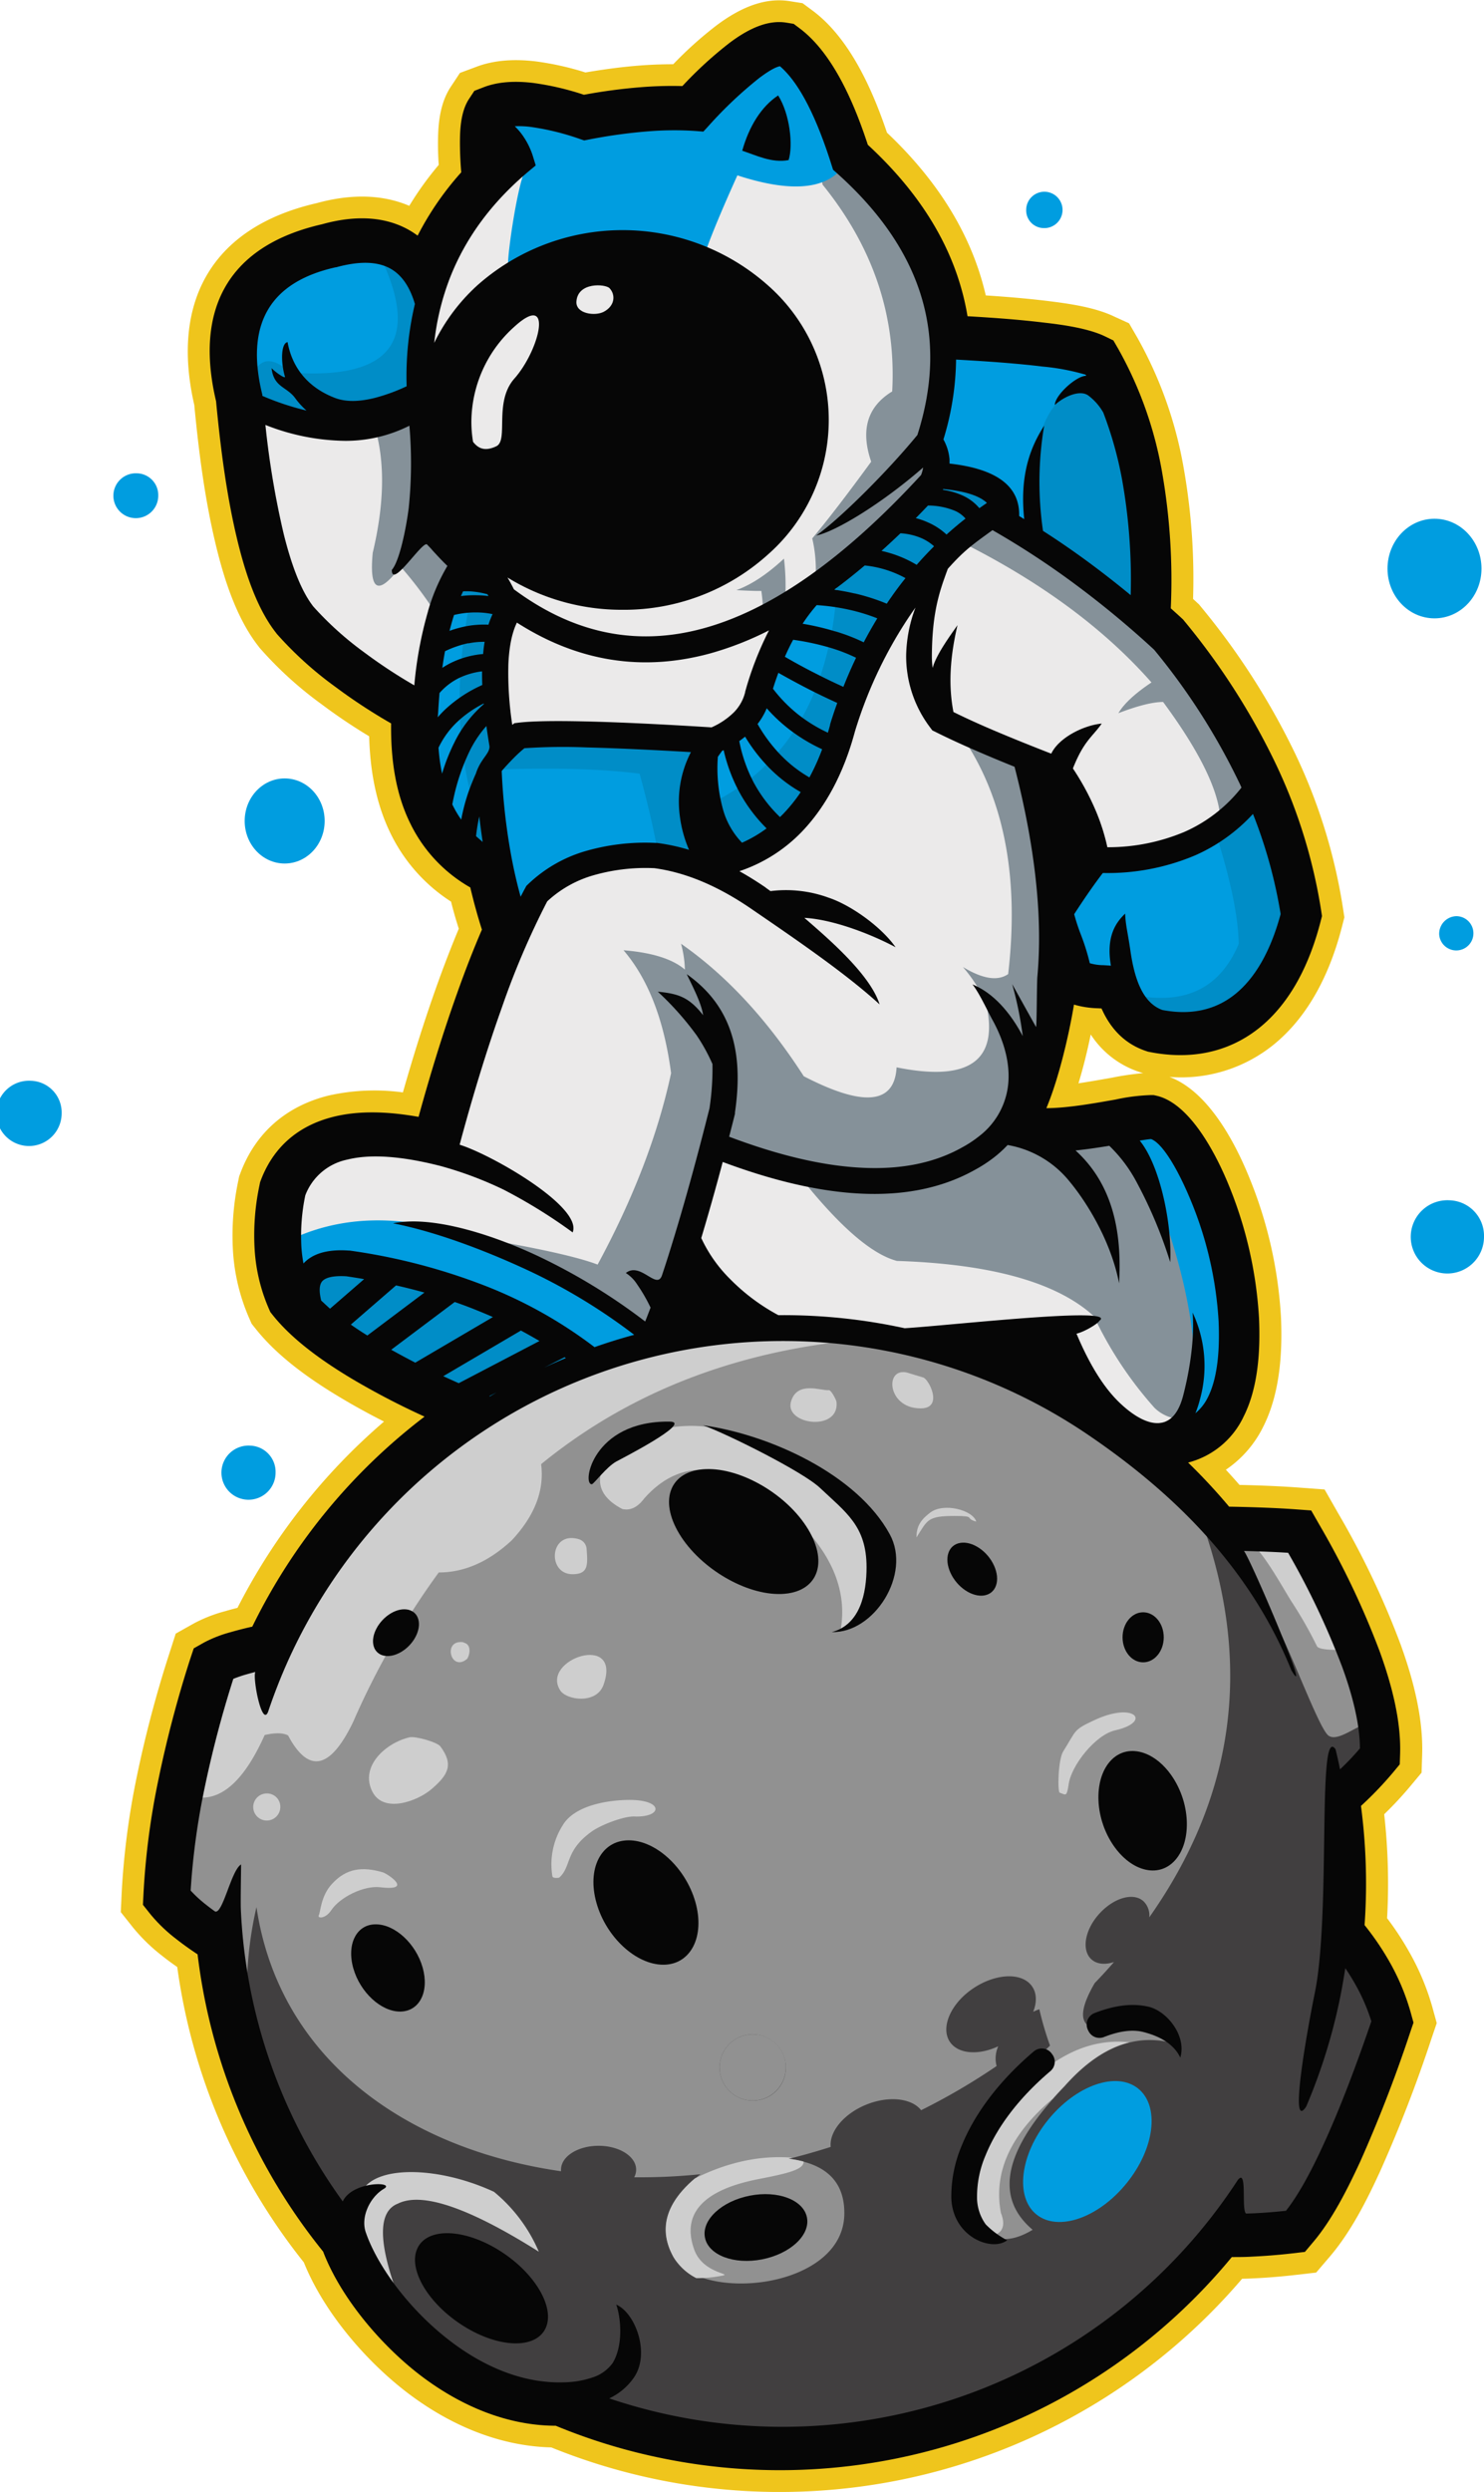 <svg id="Layer_2" data-name="Layer 2" xmlns="http://www.w3.org/2000/svg" viewBox="0 0 383.73 644.18"><defs><style>.cls-1{fill:#efc51c;}.cls-1,.cls-2,.cls-3,.cls-4,.cls-5,.cls-6,.cls-7,.cls-8,.cls-9{fill-rule:evenodd;}.cls-10,.cls-2{fill:#060606;}.cls-3{fill:#008dc7;}.cls-4{fill:#009de0;}.cls-5{fill:#859199;}.cls-11,.cls-6{fill:#ebeaea;}.cls-7{fill:#413f40;}.cls-8{fill:#919191;}.cls-9{fill:#cecece;}</style></defs><path class="cls-1" d="M495.36,531.67a77.14,77.14,0,0,0-5.68-8.65c.17-3,.25-6,.25-9a159.22,159.22,0,0,0-1-17.87A92.71,92.71,0,0,0,495.6,489l3-3.6.15-4.67c.3-9.53-2.34-19.53-5.56-28.44a218.41,218.41,0,0,0-16.06-33.77l-3.61-6.33-7.25-.53c-3.14-.23-6.28-.37-9.43-.49-1.77-.06-3.55-.11-5.32-.15-1.16-1.33-2.33-2.64-3.53-3.93A28.69,28.69,0,0,0,457.64,396c4.29-8.47,5-18.82,4.61-28.17a111.69,111.69,0,0,0-8.17-36.19c-3.72-9.18-10.63-22.35-20.67-26.1a38,38,0,0,0,26.64-8.1c9.47-7.54,14.91-18.95,17.89-30.44l.7-2.71-.43-2.78a143.28,143.28,0,0,0-12.37-39.69,185.65,185.65,0,0,0-24.16-37.65l-.62-.76-.68-.63-.87-.8A164.37,164.37,0,0,0,437.06,148a105.39,105.39,0,0,0-12-33.64l-2.1-3.63L419.17,109c-5.07-2.44-11.85-3.38-17.42-4.06-5.27-.64-10.55-1.07-15.84-1.42q-.56-2.4-1.27-4.75c-4.44-14.6-13.3-26.95-24.28-37.33-3.78-11.2-9.62-24.33-19.12-31.46l-2.7-2-3.34-.53c-6.94-1.11-13.48,2.2-18.88,6.24a99.1,99.1,0,0,0-11.23,10.07c-3,0-6,.11-8.94.35-4.62.36-9.2,1-13.76,1.77a75.35,75.35,0,0,0-12.82-2.86c-5.21-.62-10.63-.45-15.57,1.47L249.94,46l-2.39,3.62c-2.5,3.79-3.17,8.5-3.27,13-.05,2.38,0,4.77.18,7.15a83.28,83.28,0,0,0-7.62,10.59c-7.52-3.22-15.86-2.88-23.7-.76l-.26.07c-27.19,6.25-37.74,25.57-31.63,52.18,1.19,12.47,2.8,25,5.82,37.21,2.13,8.58,5.3,18.21,10.82,25.23l.17.24.29.33a96.66,96.66,0,0,0,15.82,14.35,145.27,145.27,0,0,0,12.3,8.28c.22,8.52,1.67,17.09,5.39,24.82a43.55,43.55,0,0,0,15.78,17.92q.88,3.52,2,7c-2,4.8-3.87,9.66-5.62,14.56-3.27,9.15-6.17,18.42-8.83,27.76a54.14,54.14,0,0,0-19.34.84c-10.74,2.7-18.67,9.47-22.62,19.87l-.38,1-.23,1.16a68.12,68.12,0,0,0-1.36,18.24,51.17,51.17,0,0,0,4.11,17.08l.71,1.62,1.13,1.41c5.74,7.18,14,13,21.88,17.7,3.66,2.19,7.41,4.24,11.22,6.17a158.18,158.18,0,0,0-37.89,48.15q-1.6.4-3.21.87a37.77,37.77,0,0,0-8.09,3.17l-4.67,2.62-1.64,5.11a301.44,301.44,0,0,0-8.53,32.36,199.37,199.37,0,0,0-3.8,29.41l-.24,5.12,3.18,4a46.12,46.12,0,0,0,7.57,7.34c1.25,1,2.54,1.94,3.85,2.85A156.32,156.32,0,0,0,209.58,612c5.2,12.94,16.25,25.81,27.27,34.08,10.66,8,23.28,13.42,36.71,13.75A157.21,157.21,0,0,0,452.2,616.22c1,0,2-.05,3-.1,3.62-.16,7.23-.47,10.82-.88l5.32-.61,3.49-4.08c5.45-6.37,9.59-14.54,13.07-22.14a360.52,360.52,0,0,0,13.28-34.33l1.34-3.94-1.1-4A64,64,0,0,0,495.36,531.67ZM418.45,305.76c-2.73.48-5.65,1-8.57,1.44,1.25-4.12,2.31-8.44,3.17-12.63a23.83,23.83,0,0,0,12.48,9.66l.8.26.31.07A74.46,74.46,0,0,0,418.45,305.76Z" transform="translate(-131.01 -27.15)"/><path class="cls-2" d="M490.4,534.46a71.44,71.44,0,0,0-6.54-9.65q.38-5.38.38-10.79a153.9,153.9,0,0,0-1.07-18.08c-.07-.65-.16-1.29-.24-1.94a92.08,92.08,0,0,0,8.29-8.65l1.74-2.1.09-2.72c.27-8.72-2.29-18.19-5.23-26.33a215.3,215.3,0,0,0-15.65-32.89l-2.11-3.69-4.23-.31c-3.06-.22-6.14-.36-9.21-.47-2.6-.09-5.19-.16-7.79-.2a152.43,152.43,0,0,0-10.6-11.4,21.89,21.89,0,0,0,14.34-11.87c3.8-7.5,4.35-17.08,4-25.34a106.52,106.52,0,0,0-7.75-34.3c-3.09-7.62-9.92-21.33-18.79-23.33l-.72-.16-.77,0a49.82,49.82,0,0,0-9.11,1.16c-4.82.84-12.17,2.21-17.85,2.22,2.95-7,5.63-17.78,7.14-26.77a24.33,24.33,0,0,0,6.28.95l.84.05c2.27,5.11,5.88,9.11,11.51,11l.46.16.52.1c10.15,2,20,.35,28.19-6.15,8.45-6.73,13.27-17.17,15.92-27.42l.41-1.57-.25-1.63a137.5,137.5,0,0,0-11.89-38.11,179.8,179.8,0,0,0-23.42-36.49l-.37-.45-.4-.37c-.91-.84-1.84-1.68-2.77-2.51a161.77,161.77,0,0,0-2.27-35.31,99.84,99.84,0,0,0-11.35-31.83l-1.22-2.11-2.2-1.07c-4.28-2.06-10.95-3-15.64-3.53-6.58-.8-13.25-1.28-19.88-1.66a65.24,65.24,0,0,0-2-8.51c-4.29-14.09-13.06-25.92-23.78-35.81-3.38-10.31-8.85-23.51-17.6-30.08l-1.57-1.18L334.31,33c-5.26-.84-10.53,2.15-14.58,5.18A101.53,101.53,0,0,0,307.46,49.4a101.11,101.11,0,0,0-10.87.3A143.14,143.14,0,0,0,282,51.65a71.89,71.89,0,0,0-13.13-3.06c-4.25-.51-8.8-.44-12.83,1.12l-2.37.92-1.39,2.11c-1.84,2.79-2.26,6.68-2.33,9.95a87,87,0,0,0,.33,9A77.21,77.21,0,0,0,239,88.07a21.55,21.55,0,0,0-3-1.88c-6.67-3.43-14.31-3.08-21.37-1.16l-.37.1c-24.32,5.55-33,22-27.38,45.74,1.16,12.21,2.76,24.86,5.71,36.76,1.91,7.68,4.86,16.89,9.85,23.18l.11.16.13.15a93.07,93.07,0,0,0,14.9,13.48,143.7,143.7,0,0,0,14.56,9.56c-.1,8.74,1,17.71,4.85,25.63a38.28,38.28,0,0,0,15.63,16.78c.86,3.67,1.86,7.31,3,10.9-2.29,5.32-4.38,10.73-6.32,16.19-3.78,10.57-7.08,21.37-10.06,32.21-7.25-1.29-15.06-1.77-22.08,0-8.95,2.25-15.41,7.71-18.7,16.37l-.2.54-.14.71a62.18,62.18,0,0,0-1.26,16.72,45.23,45.23,0,0,0,3.64,15.18l.41.94.66.83c5.24,6.55,13.21,12.09,20.36,16.37a195.92,195.92,0,0,0,18.86,9.83,152.22,152.22,0,0,0-44.54,54.29c-1.86.42-3.71.88-5.53,1.41a33.19,33.19,0,0,0-6.9,2.67l-2.71,1.53-1,3A297.14,297.14,0,0,0,171.81,488a193.39,193.39,0,0,0-3.69,28.56l-.15,3,1.86,2.34a40.35,40.35,0,0,0,6.64,6.42c1.81,1.43,3.7,2.77,5.63,4.05a150.8,150.8,0,0,0,32.46,76.83c4.68,12.24,15.41,24.69,25.7,32.41,10,7.48,21.85,12.59,34.45,12.62a150,150,0,0,0,27.47,8.39,151.47,151.47,0,0,0,147.35-52c1.79,0,3.59,0,5.38-.12,3.48-.16,7-.45,10.42-.85l3.1-.36,2-2.38c5-5.84,9-13.85,12.23-20.81a361,361,0,0,0,13.07-33.79l.78-2.29-.65-2.36A58.65,58.65,0,0,0,490.4,534.46Z" transform="translate(-131.01 -27.15)"/><path class="cls-3" d="M455.57,237.33l-.38-.93-.68.74a44.08,44.08,0,0,1-14.7,10.54,57.72,57.72,0,0,1-23.61,4.5h-.31l-.19.25c-1.11,1.43-2.18,2.92-3.22,4.4-1.45,2.07-2.86,4.16-4.22,6.29l-.14.22.06.26a44.79,44.79,0,0,0,1.74,5.33,53.65,53.65,0,0,1,2.29,7.33l.07.35.34.12a13.06,13.06,0,0,0,3.74.54c.62,0,1.25.07,1.88.13l.81.06-.14-.8c-.79-4.57-.38-8.49,2.53-11.87.25,2.78.88,5.59,1.29,8.34.82,5.62,2.6,13.49,8.64,15.69l.05,0h.05c6.9,1.33,13.63.34,19.22-4.12,6.38-5.07,10-13.4,12.08-21.08l0-.13,0-.14A125.24,125.24,0,0,0,455.57,237.33Z" transform="translate(-131.01 -27.15)"/><path class="cls-4" d="M439.81,247.68a57.72,57.72,0,0,1-23.61,4.5h-.31l-.19.25c-1.11,1.43-2.18,2.92-3.22,4.4-1.45,2.07-2.86,4.16-4.22,6.29l-.14.22.06.26a44.79,44.79,0,0,0,1.74,5.33,53.65,53.65,0,0,1,2.29,7.33l.07.35.34.12a13.06,13.06,0,0,0,3.74.54c.62,0,1.25.07,1.88.13l.81.06-.14-.8c-.79-4.57-.38-8.49,2.53-11.87.25,2.78.88,5.59,1.29,8.34.53,3.64,1.46,8.24,3.7,11.61q18.07,2.64,24.89-13.61-.18-9.94-5.35-26.78A45,45,0,0,1,439.81,247.68Z" transform="translate(-131.01 -27.15)"/><path class="cls-5" d="M451.89,228.89A169.7,169.7,0,0,0,430,194.78l0,0,0,0a249.64,249.64,0,0,0-21.42-17.65A218.65,218.65,0,0,0,388,163.68l-.35-.2-.33.24a63.56,63.56,0,0,0-11.66,10.08l-.08.09,0,.12a59.27,59.27,0,0,0-4.16,22.67,23.63,23.63,0,0,0,.2,3.25l.42,3.17.82-3.09c.67-2.51,2.71-5.66,4.54-8.31a51.36,51.36,0,0,0-.39,19.65l.06.31.29.14c3.63,1.76,7.33,3.39,11,5,4.73,2,9.51,3.92,14.3,5.78l.55.21.25-.53c1.71-3.6,6.91-6.34,11.05-7.2-.37.47-.76.92-1.15,1.38a28.69,28.69,0,0,0-5.45,9.14l-.12.31.18.27a65.67,65.67,0,0,1,5.79,10.69,52.89,52.89,0,0,1,3,9.46l.11.5h.52a51.53,51.53,0,0,0,20.24-4.06,39,39,0,0,0,14.92-11.61l.24-.3-.16-.35C452.38,229.93,452.14,229.41,451.89,228.89Z" transform="translate(-131.01 -27.15)"/><path class="cls-6" d="M420.2,211.51q2.18-3.69,8.56-7.94-17.89-20.3-47.37-35.37a52.46,52.46,0,0,0-5.76,5.6l-.08.09,0,.12a59.27,59.27,0,0,0-4.16,22.67,23.63,23.63,0,0,0,.2,3.25l.42,3.17.82-3.09c.67-2.51,2.71-5.66,4.54-8.31a51.36,51.36,0,0,0-.39,19.65l.06.31.29.14c3.63,1.76,7.33,3.39,11,5,4.73,2,9.51,3.92,14.3,5.78l.55.21.25-.53c1.71-3.6,6.91-6.34,11.05-7.2-.37.47-.76.92-1.15,1.38a28.69,28.69,0,0,0-5.45,9.14l-.12.31.18.27a65.67,65.67,0,0,1,5.79,10.69,52.89,52.89,0,0,1,3,9.46l.11.5h.52a51.53,51.53,0,0,0,20.24-4.06,38.66,38.66,0,0,0,8.83-5.41q-1.47-10.86-14.67-28.73Q427.71,208.63,420.2,211.51Z" transform="translate(-131.01 -27.15)"/><path class="cls-6" d="M314.33,195.48c-17.59,4.76-34,1.9-49.34-7.91l-.6-.39-.31.64c-1.6,3.26-2.11,7.36-2.27,10.94a87.59,87.59,0,0,0,1,15.85l.15,1.07,1.28-1,.72-.09c5.61-.7,12.33-.46,18-.32,10.67.27,21.37.86,32,1.52h.16l.15-.07a20.17,20.17,0,0,0,5.92-4.05,12,12,0,0,0,3.08-5.48l0-.11a83.56,83.56,0,0,1,6.09-15.69l.91-1.74-1.75.88A80.25,80.25,0,0,1,314.33,195.48Z" transform="translate(-131.01 -27.15)"/><path class="cls-3" d="M416.91,133.57l0-.06,0,0a15,15,0,0,0-4.21-4.7c-2.1-1.36-5.17-.26-7.46,1.2,1.56-2.29,5-5.06,6.7-5.06H413l-.79-1.42-.22-.08c-3.29-1.18-7.87-1.73-11.33-2.15-7.4-.9-14.91-1.39-22.35-1.79l-.66,0v.66a71.82,71.82,0,0,1-3.31,20.46l-.07.25.12.24a11.86,11.86,0,0,1,1.5,4.91,8.7,8.7,0,0,1,0,1v.56l.57.07c7.66.85,17.74,3.38,17.45,12.92v.37l.32.19c.44.26.88.52,1.31.79l1.09.66-.13-1.27c-.8-7.59,0-14.4,3.42-20.93a87.86,87.86,0,0,0,.19,24.13l0,.28.24.16q5.79,3.72,11.35,7.8,5.76,4.22,11.26,8.76l1,.83,0-1.3a147.84,147.84,0,0,0-2.19-29.86A98.84,98.84,0,0,0,416.91,133.57Z" transform="translate(-131.01 -27.15)"/><path class="cls-4" d="M411.94,123.4c-3.29-1.18-7.87-1.73-11.33-2.15-7.4-.9-14.91-1.39-22.35-1.79l-.66,0v.66a71.82,71.82,0,0,1-3.31,20.46l-.07.25.12.24a11.86,11.86,0,0,1,1.5,4.91,8.7,8.7,0,0,1,0,1v.56l.57.07c7.66.85,17.74,3.38,17.45,12.92v.37l.32.19c.44.26.88.52,1.31.79l1.09.66-.13-1.27c-.79-7.43,0-14.1,3.2-20.5q2.06-8,7.05-11.66a15.42,15.42,0,0,0-1.55.86c1.56-2.29,5-5.06,6.7-5.06H413l-.79-1.42Z" transform="translate(-131.01 -27.15)"/><path class="cls-5" d="M446.74,368.63a95.41,95.41,0,0,0-7-30.77c-1.6-4-6.56-15.3-10.9-16.84l-.12,0h-.13c-1,.06-2,.25-3,.4l-1.08.18.69.85c4.74,5.82,7.37,18.09,7.74,26.92a112.88,112.88,0,0,0-7.37-16.63,38.07,38.07,0,0,0-7.32-9.82l-.22-.2-.31,0c-2.89.48-5.78.91-8.69,1.21l-1.41.15,1.05.95c8.56,7.74,11.15,18.27,11.18,29.18A64.79,64.79,0,0,0,408,332.05a26.86,26.86,0,0,0-16.32-9.5l-.34-.06-.24.25a29.44,29.44,0,0,1-3.18,2.93A38.85,38.85,0,0,1,382.8,329c-9.11,5.09-19.34,6.62-29.66,6.07-11.89-.64-23.95-4-35.07-8.12l-.65-.25-.18.68c-1.75,6.57-3.58,13.13-5.55,19.64l-.06.23.09.21a37.27,37.27,0,0,0,7.62,10.83,52.27,52.27,0,0,0,12.6,9.41l.14.08h1.35a144.81,144.81,0,0,1,31.34,3.36l.09,0H365c6-.38,45.46-4.45,49.87-3l-.13.1-.05.16c-.66.93-4.3,2.65-5.46,2.93l-.72.18.29.68c2.64,6.24,6.26,13.16,11.18,17.92,6.36,6.16,14.64,9.36,17.6-1.89a74.83,74.83,0,0,0,2.62-18.15,32,32,0,0,1,.46,19,24.48,24.48,0,0,1-1.08,3.23l-.94,2.28,1.92-1.54a12.89,12.89,0,0,0,3.37-4.28c2.9-5.72,3.14-13.8,2.86-20.08Z" transform="translate(-131.01 -27.15)"/><path class="cls-6" d="M414.13,368l-.32-.65q-14.34-13.05-50.88-14.24-9.33-2.46-23.51-19.84a144.59,144.59,0,0,1-21.35-6.3l-.65-.25-.18.68c-1.75,6.57-3.58,13.13-5.55,19.64l-.06.23.09.21a37.27,37.27,0,0,0,7.62,10.83,52.27,52.27,0,0,0,12.6,9.41l.14.08h1.35a144.81,144.81,0,0,1,31.34,3.36l.09,0H365C370.68,370.79,407.33,367,414.13,368Z" transform="translate(-131.01 -27.15)"/><path class="cls-6" d="M414.44,368.6a17.7,17.7,0,0,1-5.26,2.71l-.72.18.29.68c2.64,6.24,6.26,13.16,11.18,17.92,2.63,2.55,5.58,4.58,8.35,5.31q2.75-.34,5.51-.78a7,7,0,0,0,.94-.81,10.22,10.22,0,0,1-5.18-2.71A98.38,98.38,0,0,1,414.44,368.6Z" transform="translate(-131.01 -27.15)"/><path class="cls-4" d="M446.74,368.63a95.41,95.41,0,0,0-7-30.77c-1.6-4-6.56-15.3-10.9-16.84l-.12,0h-.13c-1,.06-2,.25-3,.4l-1.08.18.69.85c3.63,4.46,6,12.71,7.12,20.3q6.3,18.27,7.44,33.47a58,58,0,0,0,.36-6.13,32,32,0,0,1,.46,19,24.48,24.48,0,0,1-1.08,3.23l-.94,2.28,1.92-1.54a12.89,12.89,0,0,0,3.37-4.28c2.9-5.72,3.14-13.8,2.86-20.08Z" transform="translate(-131.01 -27.15)"/><path class="cls-5" d="M359.25,150.65c3.28-3.44,6.5-7,9.51-10.66l.07-.1,0-.11c3.78-11.89,4.63-24.17,1-36.19C365.92,90.72,357.47,80,347.53,71.17l-.56-.49-.23-.73c-2.53-8.09-7-20.47-13.64-26.16l-.23-.19-.3,0c-1.76.33-4.24,2.13-5.65,3.18a104.39,104.39,0,0,0-13.41,12.68l-.89,1-1.3-.11a84.13,84.13,0,0,0-13.09.09,138.67,138.67,0,0,0-15.43,2.17l-.69.13-.69-.23a65.89,65.89,0,0,0-13-3.22,25.31,25.31,0,0,0-4.35-.19l-1.44.08,1,1a16.63,16.63,0,0,1,1.54,1.71,18.5,18.5,0,0,1,3,6l.53,1.72-1.37,1.15c-9.11,7.61-16.34,16.82-20.67,27.92a66.74,66.74,0,0,0-4.13,17l-.41,3.66,1.6-3.32a48.73,48.73,0,0,1,11-14.67,55.92,55.92,0,0,1,74.29,0,45.7,45.7,0,0,1,0,68.65A54.93,54.93,0,0,1,292,184.16a55.78,55.78,0,0,1-29.38-8.25l-2.22-1.38,1.35,2.24c.59,1,1.13,2,1.64,3l.06.13.13.09c14.9,11.09,31.33,15.14,49.38,10.25,21.86-5.92,41.77-23.58,56.75-39.88l.08-.09.05-.11a10.34,10.34,0,0,0,.55-2l.27-1.71-1.31,1.13a126.17,126.17,0,0,1-16,11.92,67.56,67.56,0,0,1-7.89,4.34c1.58-1.31,3.12-2.71,4.58-4.07C353.22,156.81,356.28,153.76,359.25,150.65Z" transform="translate(-131.01 -27.15)"/><path class="cls-6" d="M332.29,43.72a19.24,19.24,0,0,0-5.37,3.11,104.39,104.39,0,0,0-13.41,12.68l-.89,1-1.3-.11a84.13,84.13,0,0,0-13.09.09,138.67,138.67,0,0,0-15.43,2.17l-.69.13-.69-.23a65.89,65.89,0,0,0-13-3.22,25.31,25.31,0,0,0-4.35-.19l-1.44.08,1,1a16.63,16.63,0,0,1,1.54,1.71,18.5,18.5,0,0,1,3,6l.53,1.72-1.37,1.15c-9.11,7.61-16.34,16.82-20.67,27.92a66.74,66.74,0,0,0-4.13,17l-.41,3.66,1.6-3.32a48.73,48.73,0,0,1,11-14.67,55.92,55.92,0,0,1,74.29,0,45.7,45.7,0,0,1,0,68.65A54.93,54.93,0,0,1,292,184.16a55.78,55.78,0,0,1-29.38-8.25l-2.22-1.38,1.35,2.24c.59,1,1.13,2,1.64,3l.06.13.13.09c14.9,11.09,31.33,15.14,49.38,10.25a76.18,76.18,0,0,0,15.32-6.09c-.05-1.24-.18-2.65-.4-4.24q-1.25.06-6.47-.2,5.82-2.1,12.32-8.15a59.56,59.56,0,0,1,.37,9.31q4-2.44,7.85-5.23a35.72,35.72,0,0,0-.91-9.3q6-7.18,15.24-19.84-4.22-12.27,5.43-18.16,1.6-29.26-18-53.46A90.7,90.7,0,0,0,332.29,43.72Z" transform="translate(-131.01 -27.15)"/><path class="cls-5" d="M243.31,169c-.48-.52-1-1.05-1.45-1.57l-.07-.08-.1-.06c-1.32-.66-4.27,3.3-5,4.15-.48.54-2.89,3.36-3.69,3.59a1.63,1.63,0,0,1,0-.34c2.29-2.94,3.9-12.48,4.37-16.19a112.07,112.07,0,0,0,.17-21.36l-.07-.95-.85.43a35.9,35.9,0,0,1-16.37,3.85,57.53,57.53,0,0,1-20.35-4.07l-1-.37.11,1a219.92,219.92,0,0,0,4.73,28.15c1.5,6,3.91,14.16,7.82,19.11a83.7,83.7,0,0,0,13.2,11.9,132.53,132.53,0,0,0,13.07,8.59l.85.49.09-1a99.51,99.51,0,0,1,3.53-19.07,49.55,49.55,0,0,1,4.94-11.46l.27-.43-.37-.35C245.81,171.74,244.56,170.36,243.31,169Z" transform="translate(-131.01 -27.15)"/><path class="cls-6" d="M234.82,173.51c-.23.24-.46.47-.69.68q-8.12,10.47-6.74-4.14,4.2-17.64,1.08-30.5a39.08,39.08,0,0,1-8.26.92,57.53,57.53,0,0,1-20.35-4.07l-1-.37.11,1a219.92,219.92,0,0,0,4.73,28.15c1.5,6,3.91,14.16,7.82,19.11a83.7,83.7,0,0,0,13.2,11.9,132.53,132.53,0,0,0,13.07,8.59l.85.49.09-1a99.51,99.51,0,0,1,3.53-19.07l.36-1.14a101.6,101.6,0,0,0-8-10.41Z" transform="translate(-131.01 -27.15)"/><path class="cls-3" d="M231.94,95.78c-4.15-2.13-9.4-1.49-13.75-.34l-.44.12-.1,0c-18.13,4.07-23.77,15.94-19.49,33.49l.05.18.06.68.35.14a67.54,67.54,0,0,0,11.51,3.82l2.48.57-1.93-1.66a17.8,17.8,0,0,1-2.8-3.08c-1.95-2.68-4.52-2.84-5.59-5.62,1.05.81,2.32,1.56,2.86,1a.8.8,0,0,0,.09-.92,16.31,16.31,0,0,1-.41-1.84c-.12-.7-.48-4.26.13-5.6,1.51,6.65,5.91,11.37,12.39,13.87,3.39,1.31,7.33.88,10.77,0a47.58,47.58,0,0,0,8.31-3.05l.37-.17V127a80.61,80.61,0,0,1,2.1-21.17l0-.17-.05-.16C237.73,101.57,235.7,97.72,231.94,95.78Z" transform="translate(-131.01 -27.15)"/><path class="cls-4" d="M218.19,95.44l-.44.12-.1,0c-15.87,3.56-22.17,13.1-20.62,27.2q2.63-4.31,7.82-.33l0-.13c-.12-.7-.48-4.26.13-5.6a19,19,0,0,0,3,6.88q35.82,1.86,22.07-28.58C226.28,93.84,221.91,94.46,218.19,95.44Z" transform="translate(-131.01 -27.15)"/><path class="cls-7" d="M193.08,527.52h0v0Z" transform="translate(-131.01 -27.15)"/><path class="cls-7" d="M481.93,539.8q-1.2-2.13-2.58-4.17l-.91-1.34-.24,1.61q-.57,3.81-1.34,7.59a145,145,0,0,1-8.71,28,5,5,0,0,1-.54.68c-1.2-2.89,3.24-26.17,4-29.75,1.75-8.57,2-18.68,2.2-27.44.2-8,.2-16,.46-24,0-1.31.32-10.4,1.27-11.54a1.7,1.7,0,0,1,.22.24c.4,1.68.78,3.36,1.12,5.05l.23,1.11.83-.78a70.47,70.47,0,0,0,5.19-5.46l.15-.17v-.24c0-7-2.25-14.72-4.61-21.26a199.82,199.82,0,0,0-14-29.66l-.17-.3-.34,0q-3.51-.22-7-.34l-4.41-.13-1.28,0,.75,1c1.24,1.71,7.13,15.22,10.67,24.13-11-23.21-29.28-41-50.6-55.38a141,141,0,0,0-207.13,58.59c-1,2.2-1.95,4.44-2.84,6.7s-1.73,4.55-2.5,6.86a2.41,2.41,0,0,1-.16.37c-1.07-1.22-2.47-8.95-2-10.12l.46-1.15-1.2.31c-.77.19-1.53.4-2.29.61a32.2,32.2,0,0,0-3.47,1.18l-.27.12-.09.28a280,280,0,0,0-7.64,29.22,183.44,183.44,0,0,0-3.42,25.66l0,.27.18.19a32.93,32.93,0,0,0,4.08,3.75c.77.61,1.56,1.2,2.36,1.77l.08,0,.1,0c2.56.81,4.25-7.88,6.26-11.15,0,3.36-.21,6.81,0,10.1.1,2.23.26,4.43.46,6.65a140.12,140.12,0,0,0,26,69.12l.63.88.46-1a6.77,6.77,0,0,1,3.71-3.12c1-.39,4.55-1.3,6-.94l0,0c-3.79,2.28-6.37,7.65-4.9,12,3.68,10.73,13.56,22,22.51,28.73,8.47,6.36,18.75,10.87,29.52,10.47a24.49,24.49,0,0,0,7.5-1.32,11,11,0,0,0,5.49-4c2.21-3.74,2.55-9.65,1.46-14.05,2.55,2,4.14,6.06,4.55,8.94a12.51,12.51,0,0,1-.59,6.33,10,10,0,0,1-.93,1.78,15.48,15.48,0,0,1-6.2,5.25l-1.38.67,1.46.5a141,141,0,0,0,163.24-56.67l.18-.21c.6,1.54-.32,8,1.11,9l.17.11h.2l2-.07c2.79-.13,5.57-.36,8.35-.66l.26,0,.16-.21c3.93-5,7.17-11.54,9.81-17.3,4.71-10.29,8.67-21.12,12.32-31.82l.07-.19-.06-.19A48.18,48.18,0,0,0,481.93,539.8Z" transform="translate(-131.01 -27.15)"/><path class="cls-8" d="M193.08,527.52h0v0Z" transform="translate(-131.01 -27.15)"/><path class="cls-8" d="M325.84,553.05a8.56,8.56,0,1,0,8.36,8.56A8.46,8.46,0,0,0,325.84,553.05Z" transform="translate(-131.01 -27.15)"/><path class="cls-8" d="M426.68,518.63a5.1,5.1,0,0,1,1.51,4.17q32.57-46.26,14.44-99.82a170.09,170.09,0,0,0-30.44-25.76,141,141,0,0,0-207.13,58.59c-1,2.2-1.95,4.44-2.84,6.7s-1.73,4.55-2.5,6.86a2.41,2.41,0,0,1-.16.37c-1.07-1.22-2.47-8.95-2-10.12l.46-1.15-1.2.31c-.77.19-1.53.4-2.29.61a32.2,32.2,0,0,0-3.47,1.18l-.27.12-.09.28a280,280,0,0,0-7.64,29.22,183.44,183.44,0,0,0-3.42,25.66l0,.27.18.19a32.93,32.93,0,0,0,4.08,3.75c.77.61,1.56,1.2,2.36,1.77l.08,0,.1,0c2.56.81,4.25-7.88,6.26-11.15,0,3.36-.21,6.81,0,10.1.1,2.23.26,4.43.46,6.65q.58,6.21,1.71,12.31a96.51,96.51,0,0,1,2.46-19.59c5.8,39,38.34,62.46,78.75,68.29a3,3,0,0,1,0-.42c0-3.4,4.34-6.16,9.71-6.16s9.71,2.76,9.71,6.16A4.11,4.11,0,0,1,295,590a154.88,154.88,0,0,0,17.13-.79q-13.24,10.3-6.86,21.57c7.12,11.62,43.55,8.16,44.06-11.07q.3-12.67-14.4-14.47,5.44-1.35,10.88-3.09c-.4-3.91,3.35-8.54,9.15-10.91s11.8-1.7,14.23,1.42a163.9,163.9,0,0,0,19.52-11.42,7.7,7.7,0,0,1,.42-5.1c-5.13,2.39-10.36,2-12.49-1.13-2.51-3.72.22-10,6.1-13.9s12.68-4.13,15.18-.4c1.2,1.77,1.2,4.11.25,6.5a15.19,15.19,0,0,1,1.59-.65,82.6,82.6,0,0,0,2.76,9.4q-28.35,27.4-19.42,45.83,5.74,7.35,14.93,1.78-15.17-12.78,8.25-37.07,13.65-15.41,28.61-11-6.52-11.19-21.93-4.39-4.29-2,1.11-11.3c1.71-1.77,3.39-3.6,5-5.46-2.26.76-4.41.59-5.82-.67-2.64-2.36-1.76-7.64,2-11.79S424.05,516.28,426.68,518.63ZM325.84,570.17a8.56,8.56,0,1,1,8.36-8.56A8.46,8.46,0,0,1,325.84,570.17Z" transform="translate(-131.01 -27.15)"/><path class="cls-8" d="M464.61,428.26l-.17-.3-.34,0q-3.51-.22-7-.34l-4.41-.13-1.28,0,.75,1c.88,1.22,4.12,8.41,7.19,15.66l.24.4c4.25,6.73,12,28.41,14.74,31.1,1.89,1.84,5.93-1.23,8.48-2.27a82.08,82.08,0,0,0-4.14-15.44A199.82,199.82,0,0,0,464.61,428.26Z" transform="translate(-131.01 -27.15)"/><path class="cls-9" d="M464.44,428l-.34,0q-3.51-.22-7-.34l-1,0c3,3.29,7.14,10.79,8.89,13.55a106,106,0,0,1,6.55,11.49c.34.74,2.91,1,5.44.94a215.07,215.07,0,0,0-12.36-25.29Z" transform="translate(-131.01 -27.15)"/><path class="cls-9" d="M251.1,451.83c-.08,0-.24-.14-.35-.16-5.38-.71-3.19,7.83,1,4.35C252.2,455.68,253.27,452.48,251.1,451.83Z" transform="translate(-131.01 -27.15)"/><path class="cls-9" d="M236.91,476.26c-6,1.37-13,7.44-9.59,14.1,2.94,5.68,11.73,2.38,15.33-.75,4.21-3.64,5.75-6.26,2.23-11C244.05,477.5,238.43,475.92,236.91,476.26Z" transform="translate(-131.01 -27.15)"/><path class="cls-9" d="M348.31,374a141,141,0,0,0-143.25,81.84c-1,2.2-1.95,4.44-2.84,6.7s-1.73,4.55-2.5,6.86a2.41,2.41,0,0,1-.16.37c-1.07-1.22-2.47-8.95-2-10.12l.46-1.15-1.2.31c-.77.19-1.53.4-2.29.61a32.2,32.2,0,0,0-3.47,1.18l-.27.12-.09.28a280,280,0,0,0-7.64,29.22c-.11.54-.22,1.09-.32,1.63q9.27.45,16.71-16.18c2.74-.62,4.76-.59,6.05.11q7.94,14.91,16.81-3.45a203.73,203.73,0,0,1,22.15-38.68q9.92,0,18.88-8.31,8.91-9.54,7.59-19.69Q303.13,379.37,348.31,374Z" transform="translate(-131.01 -27.15)"/><path class="cls-9" d="M230,511.16c-5.3-1.53-9.41-1.08-13.15,3-2.9,3.13-2.94,7.21-3.4,8.09s1.71,1,3.22-1.29c2.17-3.29,8.35-6.46,12.71-5.93C238.17,516.07,231.08,511.48,230,511.16Z" transform="translate(-131.01 -27.15)"/><path class="cls-9" d="M200.15,490.78a3.5,3.5,0,1,0,3.34,3.5A3.42,3.42,0,0,0,200.15,490.78Z" transform="translate(-131.01 -27.15)"/><path class="cls-9" d="M335.54,389.48c-1.72,6,12.52,7.85,11.78.14,0-.46-1.38-3.19-2-3.1C343.41,386.75,337.12,384,335.54,389.48Z" transform="translate(-131.01 -27.15)"/><path class="cls-9" d="M414,471.82c-5.57,2.61-4.53,2.46-8.07,8.09-1.33,2.11-1.51,10.49-.89,10.68,1.56.5,1.79,1.29,2.32-2.3.72-4.81,6.9-12.67,12-13.83C428.94,472.3,424.48,466.92,414,471.82Z" transform="translate(-131.01 -27.15)"/><path class="cls-9" d="M369.69,383.23l-3.32-1c-6.76-2.61-6.31,9,2.67,9C375.15,391.27,371.1,383.49,369.69,383.23Z" transform="translate(-131.01 -27.15)"/><path class="cls-9" d="M287.07,462.69c4.87-13.73-16.45-6.55-11.17,1.49C277.52,466.65,285.25,467.8,287.07,462.69Z" transform="translate(-131.01 -27.15)"/><path class="cls-9" d="M371.53,418.18c-2.26,1.74-3.54,3.31-3.54,6.4,2.86-4.43,2.72-5.54,9.81-5.54,5.62,0,2.66.53,5.28,1.35l.36.11C382.61,417.52,375,415.51,371.53,418.18Z" transform="translate(-131.01 -27.15)"/><path class="cls-9" d="M289.91,401.79q-8.4,10,2,15.45c2.08.5,4-.44,5.75-2.81q15.36-17.18,39.67,5.95,13.56,13.44,11.07,28c8.47-3.3,12.78-18.86,9.5-22.55Q321.05,382.28,289.91,401.79Z" transform="translate(-131.01 -27.15)"/><path class="cls-9" d="M282.69,427.54a2.85,2.85,0,0,0-1.83-2.44c-7.76-2.49-8.54,9-1.79,9C283.16,434.08,283,431.71,282.69,427.54Z" transform="translate(-131.01 -27.15)"/><path class="cls-9" d="M293.79,492.45c-5.45,0-14.16,1.36-17.24,6.5a18.86,18.86,0,0,0-2.69,13.29c.12.52,1.65.39,1.78.27,3.19-2.88,1.37-6.88,8.37-11.89,2.46-1.76,8.34-4,11.07-3.89C302.32,497,302.72,492.45,293.79,492.45Z" transform="translate(-131.01 -27.15)"/><path class="cls-3" d="M248,199a23,23,0,0,1,8-2.17l.52-.05.05-.53c.09-1,.21-2.07.38-3.1l.11-.73h-.73a21.08,21.08,0,0,0-4.34.42,27.76,27.76,0,0,0-6.18,2.08l-.29.14-.06.32c-.27,1.44-.5,2.88-.7,4.32l-.19,1.4,1.17-.79A21.88,21.88,0,0,1,248,199Z" transform="translate(-131.01 -27.15)"/><path class="cls-3" d="M254.28,181.61a24.24,24.24,0,0,1,3,.21l1.23.15-1-1.79-.26-.07a24.37,24.37,0,0,0-3.81-.71,17.24,17.24,0,0,0-2.69-.06l-.37,0-.16.34c-.2.42-.4.85-.58,1.28l-.45,1,1.11-.15A27,27,0,0,1,254.28,181.61Z" transform="translate(-131.01 -27.15)"/><path class="cls-3" d="M246.55,211a33.94,33.94,0,0,1,9.5-6.29l.39-.17,0-.43c-.05-1.16-.07-2.33-.06-3.49v-.72l-.71.09a19.31,19.31,0,0,0-6.26,1.8,16.85,16.85,0,0,0-5.22,4l-.13.16,0,.21c-.11,1.21-.2,2.43-.27,3.64,0,.89-.1,1.78-.12,2.67l-.06,1.79,1.17-1.36A24.81,24.81,0,0,1,246.55,211Z" transform="translate(-131.01 -27.15)"/><path class="cls-3" d="M255.59,238.09l-.41-3.75-.83,3.68a46,46,0,0,0-.87,5.23l0,.32.24.21c.57.51,1.16,1,1.76,1.48l1.25,1-.24-1.56Q256,241.39,255.59,238.09Z" transform="translate(-131.01 -27.15)"/><path class="cls-3" d="M258.17,219.86c-.29-1.73-.56-3.48-.8-5.22l-.18-1.36-.91,1a29.56,29.56,0,0,0-4.32,6.41,54.34,54.34,0,0,0-4.64,14.2l0,.2.11.22a28.8,28.8,0,0,0,2.35,4l.86,1.22.28-1.47a49.73,49.73,0,0,1,2-7.39c.54-1.51,1.14-3,1.82-4.45v-.07a14.06,14.06,0,0,1,1.92-3.66,8.42,8.42,0,0,0,1.51-2.81,2.85,2.85,0,0,0,.05-.77v-.08Z" transform="translate(-131.01 -27.15)"/><path class="cls-3" d="M256.52,209.63l.25-.21-.13-1.45-.83.43a29.37,29.37,0,0,0-7.06,4.93,22.9,22.9,0,0,0-4.92,6.82l-.07.15v.16a51.43,51.43,0,0,0,.94,6.78l.51,2.41.71-2.35a48.41,48.41,0,0,1,3.19-8A30.43,30.43,0,0,1,256.52,209.63Z" transform="translate(-131.01 -27.15)"/><path class="cls-3" d="M254.24,184.79a25.35,25.35,0,0,0-6,.67l-.35.08-.11.35c-.09.3-.19.6-.28.91-.32,1.07-.62,2.14-.89,3.22l-.28,1.15,1.11-.4a28,28,0,0,1,3.94-1.1,23.55,23.55,0,0,1,5.92-.44l.5,0,.14-.47a22.25,22.25,0,0,1,1-2.66l.32-.72-.77-.16A22.15,22.15,0,0,0,254.24,184.79Z" transform="translate(-131.01 -27.15)"/><path class="cls-4" d="M248,199a20.87,20.87,0,0,1,2.31-1c.14-1.64.32-3.29.52-4.95a28.85,28.85,0,0,0-5,1.82l-.29.14-.06.32c-.27,1.44-.5,2.88-.7,4.32l-.19,1.4,1.17-.79A21.88,21.88,0,0,1,248,199Z" transform="translate(-131.01 -27.15)"/><path class="cls-4" d="M251.29,189.69q.36-2.4.81-4.83a26.4,26.4,0,0,0-3.87.6l-.35.08-.11.35c-.09.3-.19.6-.28.91-.32,1.07-.62,2.14-.89,3.22l-.28,1.15,1.11-.4A26.93,26.93,0,0,1,251.29,189.69Z" transform="translate(-131.01 -27.15)"/><path class="cls-4" d="M246.55,211a28.72,28.72,0,0,1,3.3-2.74q0-3.35.2-6.77c-.22.09-.43.19-.65.3a16.85,16.85,0,0,0-5.22,4l-.13.16,0,.21c-.11,1.21-.2,2.43-.27,3.64,0,.89-.1,1.78-.12,2.67l-.06,1.79,1.17-1.36A24.81,24.81,0,0,1,246.55,211Z" transform="translate(-131.01 -27.15)"/><path class="cls-4" d="M250.22,217.25c-.14-1.65-.24-3.3-.3-5-.4.34-.79.69-1.17,1.06a22.9,22.9,0,0,0-4.92,6.82l-.07.15v.16a51.43,51.43,0,0,0,.94,6.78l.51,2.41.71-2.35a48.41,48.41,0,0,1,3.19-8C249.46,218.58,249.83,217.91,250.22,217.25Z" transform="translate(-131.01 -27.15)"/><path class="cls-4" d="M247.32,234.91l0,.2.11.22a28.8,28.8,0,0,0,2.35,4l.86,1.22.28-1.47a50.27,50.27,0,0,1,1.75-6.72c-.73-3.05-1.32-6.17-1.77-9.33A58.71,58.71,0,0,0,247.32,234.91Z" transform="translate(-131.01 -27.15)"/><path class="cls-3" d="M340.46,204.78q-4-2-7.87-4.25l-.64-.36-.26.69c-.51,1.37-1,2.75-1.42,4.14l-.09.31.19.26a39,39,0,0,0,6.83,6.93,40.13,40.13,0,0,0,7.56,4.66l.66.32.21-.71c.21-.68.4-1.36.58-2.05l0-.11q.87-2.78,1.86-5.53l.19-.55-.53-.24C345.3,207.19,342.87,206,340.46,204.78Z" transform="translate(-131.01 -27.15)"/><path class="cls-3" d="M335.23,215a41.09,41.09,0,0,1-5.47-5.16l-.67-.76-.39.93a17.42,17.42,0,0,1-2.29,3.91l-.26.34.21.36a41.24,41.24,0,0,0,6.41,8.5,33.94,33.94,0,0,0,7.24,5.54l.56.32.31-.56a58.55,58.55,0,0,0,3.32-7.36l.2-.55-.53-.25A42.65,42.65,0,0,1,335.23,215Z" transform="translate(-131.01 -27.15)"/><path class="cls-3" d="M345.94,194a67.46,67.46,0,0,0-9.75-2.11l-.44-.06-.2.39q-1.17,2.17-2.16,4.44l-.23.52.49.28c2.72,1.55,5.47,3.05,8.25,4.47q3.42,1.76,6.93,3.34l.6.27.24-.61c1-2.53,2.09-5,3.27-7.48l.26-.57-.55-.27A43.13,43.13,0,0,0,345.94,194Z" transform="translate(-131.01 -27.15)"/><path class="cls-3" d="M322.74,231.61a41.7,41.7,0,0,1-4-10.68l-.17-.77-1.26.6-.09.12c-.4.51-.78,1-1.13,1.58l-.09.15v.17a40.53,40.53,0,0,0,1.54,14.37,21.06,21.06,0,0,0,4.89,8.3l.3.31.4-.18a33.52,33.52,0,0,0,6.48-3.77l.59-.44-.52-.52A39.6,39.6,0,0,1,322.74,231.61Z" transform="translate(-131.01 -27.15)"/><path class="cls-3" d="M330.52,225.36a42.9,42.9,0,0,1-6.29-8.1l-.38-.62-.56.46q-.72.59-1.47,1.11l-.34.23.08.41a39.65,39.65,0,0,0,4,11.24,37,37,0,0,0,6.66,8.77l.44.43.44-.43c.36-.34.71-.7,1.05-1.06a41.93,41.93,0,0,0,4.42-5.52l.37-.57-.58-.33A37.48,37.48,0,0,1,330.52,225.36Z" transform="translate(-131.01 -27.15)"/><path class="cls-3" d="M375,152.88l-.46,0-.16.36-.86,1,1.16.18a18.56,18.56,0,0,1,4.85,1.38,11.54,11.54,0,0,1,4.23,3.15l.37.46.48-.34,1.3-.91,1.3-.89-.57-.54C384,154.05,378.6,153.22,375,152.88Z" transform="translate(-131.01 -27.15)"/><path class="cls-3" d="M378.24,158.61a19.13,19.13,0,0,0-7.26-1.42h-.28l-.19.21c-1.05,1.09-2.1,2.18-3.17,3.26l-.79.8,1.1.26a17.3,17.3,0,0,1,3.19,1.06,16.19,16.19,0,0,1,4.51,3l.42.4.43-.39q2.37-2.13,4.88-4.11l.52-.41-.43-.5A8.58,8.58,0,0,0,378.24,158.61Z" transform="translate(-131.01 -27.15)"/><path class="cls-3" d="M369.56,165.69a16.54,16.54,0,0,0-5.67-1.33l-.28,0-.2.19q-2.42,2.33-4.9,4.56l-.91.82,1.2.27a29.54,29.54,0,0,1,8.91,3.51l.45.27.35-.4q2.16-2.44,4.47-4.76l.48-.47-.5-.45A12.68,12.68,0,0,0,369.56,165.69Z" transform="translate(-131.01 -27.15)"/><path class="cls-3" d="M354.68,172.71l-.27,0-.21.18q-3.82,3.22-7.85,6.22l-1.25.93,1.54.2q2.66.36,5.25,1a51.86,51.86,0,0,1,8.17,2.63l.48.2.29-.43c.37-.56.75-1.11,1.14-1.66q1.75-2.5,3.67-4.91l.46-.58-.64-.36A28.44,28.44,0,0,0,354.68,172.71Z" transform="translate(-131.01 -27.15)"/><path class="cls-3" d="M351.18,184.27h-.08a54.2,54.2,0,0,0-8.87-1.29l-.31,0-.2.24a42.86,42.86,0,0,0-3.7,4.88l-.54.81,1,.16a67.48,67.48,0,0,1,8.42,1.92,46.5,46.5,0,0,1,7.21,2.83l.56.27.29-.55c1.09-2.09,2.26-4.15,3.49-6.16l.39-.64-.7-.28A49.09,49.09,0,0,0,351.18,184.27Z" transform="translate(-131.01 -27.15)"/><path class="cls-4" d="M323.85,216.64l-.56.46q-.72.59-1.47,1.11l-.34.23.08.41a40.13,40.13,0,0,0,3.24,9.8,52.47,52.47,0,0,0,4.79-4.25,44,44,0,0,1-5.36-7.14Z" transform="translate(-131.01 -27.15)"/><path class="cls-4" d="M329.76,209.84l-.67-.76-.39.93a17.42,17.42,0,0,1-2.29,3.91l-.26.34.21.36a41.37,41.37,0,0,0,5.42,7.45,52.5,52.5,0,0,0,4.67-6.14c-.41-.31-.82-.61-1.22-.93A41.09,41.09,0,0,1,329.76,209.84Z" transform="translate(-131.01 -27.15)"/><path class="cls-4" d="M318.58,220.16l-1.26.6-.09.12c-.4.51-.78,1-1.13,1.58l-.09.15v.17a45.28,45.28,0,0,0,.69,11.13,57.85,57.85,0,0,0,5.5-3.34,42.78,42.78,0,0,1-3.44-9.64Z" transform="translate(-131.01 -27.15)"/><path class="cls-4" d="M335.75,191.85l-.2.39q-1.17,2.17-2.16,4.44l-.23.52.49.28c2.72,1.55,5.47,3.05,8.25,4.47l1.05.53a77.62,77.62,0,0,0,2.41-8.63,67.93,67.93,0,0,0-9.17-1.94Z" transform="translate(-131.01 -27.15)"/><path class="cls-4" d="M332.59,200.53l-.64-.36-.26.69c-.51,1.37-1,2.75-1.42,4.14l-.09.31.19.26a39,39,0,0,0,6.83,6.93c.3.24.61.47.92.7a59.94,59.94,0,0,0,3.71-7.73l-1.37-.69Q336.47,202.74,332.59,200.53Z" transform="translate(-131.01 -27.15)"/><path class="cls-4" d="M345.1,180l1.54.2.68.1c.05-.68.1-1.37.14-2.05l-1.11.82Z" transform="translate(-131.01 -27.15)"/><path class="cls-4" d="M341.92,183l-.2.24a42.86,42.86,0,0,0-3.7,4.88l-.54.81,1,.16a66.88,66.88,0,0,1,7.55,1.67c.43-2.33.77-4.74,1-7.23-1.6-.24-3.19-.4-4.8-.51Z" transform="translate(-131.01 -27.15)"/><path class="cls-5" d="M393.88,224.91l-.29-.12c-2.47-1-4.92-2-7.37-3-4.42-1.88-8.83-3.84-13.12-6l-.6-.3-.38-.52A30,30,0,0,1,366,196.66a36.36,36.36,0,0,1,2.37-12.24l1.59-4.31-2.69,3.73c-.28.38-.56.77-.83,1.16a112.81,112.81,0,0,0-14.95,31.14c-2.51,9.31-6.69,18.37-13.39,25.38a39.32,39.32,0,0,1-16,10.28l-1.35.46,1.25.69c2.27,1.27,4.48,2.65,6.63,4.12l1.36.95.21.15.25,0a31.81,31.81,0,0,1,14.69,1.67c5,1.64,11.3,6,15.23,10.33-6.4-3.09-14.65-6-21.24-6.34l-1.83-.1,1.38,1.21c5.38,4.68,14.54,12.53,18.18,19.6a226.56,226.56,0,0,0-18.33-14c-4.28-3-8.62-6-12.94-8.95-7.54-5.16-16.07-9.3-25.2-10.54h-.06a49.6,49.6,0,0,0-16.57,2,30.14,30.14,0,0,0-11.62,6.71l-.07.07-.05.09a202.85,202.85,0,0,0-11.77,27.51C256,299,252.43,311,249.23,322.91l-.16.59.58.18c4.9,1.51,11,4.92,15.31,7.63,2.7,1.68,13.74,8.85,13.69,13.33a118.41,118.41,0,0,0-17.17-10.53A95.34,95.34,0,0,0,245.07,328c-7.45-1.91-16.89-3.56-24.48-1.65a15.42,15.42,0,0,0-11.25,9.62l0,.05v.06a52.32,52.32,0,0,0-1,13.56,38.32,38.32,0,0,0,.54,4.27l.23,1.25.85-.93c2.77-3,7.32-3.41,11.16-3.16l.25,0a155.69,155.69,0,0,1,35.54,9.33,115.85,115.85,0,0,1,27.46,15.51l.27.21L285,376q5-1.77,10.22-3.17l1.24-.34-1-.78a151,151,0,0,0-27-16.39c-9.83-4.61-21.08-9.1-31.87-11.65,10.56-.49,24.5,4.69,33.21,8.77a154.32,154.32,0,0,1,27.79,16.92l.66.5.31-.77c.48-1.19.94-2.39,1.39-3.6l.09-.25-.11-.24a41.94,41.94,0,0,0-3.53-6.14,13.41,13.41,0,0,0-2.23-2.53c3.2-1,7.27,5.15,8.75.72q1.23-3.72,2.39-7.46c3.68-11.81,6.91-23.8,9.91-35.79v-.06a71.21,71.21,0,0,0,.76-11.48v-.13l-.05-.11a47.66,47.66,0,0,0-4.13-7.51,69.42,69.42,0,0,0-8.71-10.1c4.11.59,6.36,1.8,9.35,5.61l1.5,1.91-.38-2.4a32.16,32.16,0,0,0-3.12-8.38c10.38,8.55,12,20.44,10.1,33.53l0,.16,0,.12c-.49,2-1,4-1.51,5.93l-.14.54.53.21c10.76,4.07,22.54,7.42,34.09,8,9.25.5,18.6-.78,26.77-5.39l.07,0a28.6,28.6,0,0,0,4.25-2.8,20.09,20.09,0,0,0,7.84-13.7c.66-5.91-1.2-11.88-4-17-1.23-2.28-2.48-5.06-3.92-7.42,4.57,2.7,8.08,7.39,10.48,12l1.52,2.9-.33-3.25a79.51,79.51,0,0,0-1.46-8.66l3.63,6.55a.65.65,0,0,0,.64.46c.93,0,.74-2.2.75-2.74,0-1.56.06-3.12.08-4.68,0-2,0-4,.12-6a114.29,114.29,0,0,0,.44-12.42c-.25-14.18-2.78-28.56-6.34-42.26Z" transform="translate(-131.01 -27.15)"/><path class="cls-6" d="M373.1,215.75l-.6-.3-.38-.52A30,30,0,0,1,366,196.66a36.36,36.36,0,0,1,2.37-12.24l1.59-4.31-2.69,3.73c-.28.38-.56.77-.83,1.16a112.81,112.81,0,0,0-14.95,31.14c-2.51,9.31-6.69,18.37-13.39,25.38a39.32,39.32,0,0,1-16,10.28l-1.35.46,1.25.69c2.27,1.27,4.48,2.65,6.63,4.12l1.36.95.21.15.25,0a31.81,31.81,0,0,1,14.69,1.67c5,1.64,11.3,6,15.23,10.33-6.4-3.09-14.65-6-21.24-6.34l-1.83-.1,1.38,1.21c5.38,4.68,14.54,12.53,18.18,19.6a226.56,226.56,0,0,0-18.33-14c-4.28-3-8.62-6-12.94-8.95-7.54-5.16-16.07-9.3-25.2-10.54h-.06a49.6,49.6,0,0,0-16.57,2,30.14,30.14,0,0,0-11.62,6.71l-.07.07-.05.09a202.85,202.85,0,0,0-11.77,27.51C256,299,252.43,311,249.23,322.91l-.16.59.58.18c4.9,1.51,11,4.92,15.31,7.63,2.7,1.68,13.74,8.85,13.69,13.33a118.41,118.41,0,0,0-17.17-10.53A95.34,95.34,0,0,0,245.07,328c-7.45-1.91-16.89-3.56-24.48-1.65a15.42,15.42,0,0,0-11.25,9.62l0,.05v.06a52.32,52.32,0,0,0-1,13.56l0,.49a217,217,0,0,1,38.25-3.56c-3.37-1.11-6.75-2.08-10.08-2.87,6.61-.31,14.55,1.61,21.7,4.09q20.17,3.53,27.33,6.27,13.88-25.65,19-49.49Q301.83,284,292.24,272.8q11.1.9,15.87,5a28.06,28.06,0,0,0-1-6.68q17.54,12.21,31.74,34.25,23.19,12,24-2.3Q391,308.77,386,286.58a37.27,37.27,0,0,0-6-9.45q7.65,4.64,11.7,1.83,4.19-36.07-10.63-59.46C378.38,218.3,375.72,217.06,373.1,215.75Z" transform="translate(-131.01 -27.15)"/><path class="cls-4" d="M268.4,355.32c-9.83-4.61-21.08-9.1-31.87-11.65a34,34,0,0,1,3.63,0q-17.46-3.09-31.94,3c0,1,0,1.95.1,2.93a38.32,38.32,0,0,0,.54,4.27l.23,1.25.85-.93c2.77-3,7.32-3.41,11.16-3.16l.25,0a155.69,155.69,0,0,1,35.54,9.33,115.85,115.85,0,0,1,27.46,15.51l.27.21L285,376q5-1.77,10.22-3.17l1.24-.34-1-.78A151,151,0,0,0,268.4,355.32Z" transform="translate(-131.01 -27.15)"/><path class="cls-3" d="M310.69,221l-1-.06c-8.95-.52-17.92-1-26.88-1.22a140.33,140.33,0,0,0-16.28.21l-.2,0-.15.12c-1,.79-1.87,1.65-2.75,2.53-1.1,1.1-2.16,2.26-3.18,3.44l-.17.19v.25a160.49,160.49,0,0,0,2.27,20.86q1,5.94,2.64,11.76l.43,1.56.74-1.44q.6-1.17,1.23-2.34l.2-.36.3-.3a35.51,35.51,0,0,1,14.13-8.33,54.49,54.49,0,0,1,18.53-2.24h.16l.11,0A49.34,49.34,0,0,1,309,247.4l1.29.38-.53-1.23a31.81,31.81,0,0,1-2.56-11.15,27.18,27.18,0,0,1,3-13.57Z" transform="translate(-131.01 -27.15)"/><path class="cls-4" d="M260.2,226.07l-.1.12v.25a160.49,160.49,0,0,0,2.27,20.86q1,5.94,2.64,11.76l.43,1.56.74-1.44q.6-1.17,1.23-2.34l.2-.36.3-.3a35.51,35.51,0,0,1,14.13-8.33,54.49,54.49,0,0,1,18.53-2.24h.2q-1.54-8.09-4.37-18.45Q282.05,225.33,260.2,226.07Z" transform="translate(-131.01 -27.15)"/><path class="cls-10" d="M292,92.55a49.74,49.74,0,0,0-33.68,12.73,40.47,40.47,0,0,0,0,60.86,50.9,50.9,0,0,0,67.37,0,40.47,40.47,0,0,0,0-60.86A49.74,49.74,0,0,0,292,92.55Z" transform="translate(-131.01 -27.15)"/><path class="cls-4" d="M204.62,228.38c-5.71,0-10.34,4.91-10.34,11s4.63,11,10.34,11,10.34-4.91,10.34-11S210.33,228.38,204.62,228.38Z" transform="translate(-131.01 -27.15)"/><path class="cls-4" d="M166.48,149.51a5.8,5.8,0,1,0,5.45,5.79A5.63,5.63,0,0,0,166.48,149.51Z" transform="translate(-131.01 -27.15)"/><path class="cls-4" d="M195.69,400.86a7,7,0,1,0,6.58,7A6.79,6.79,0,0,0,195.69,400.86Z" transform="translate(-131.01 -27.15)"/><path class="cls-4" d="M139,306.54a8.44,8.44,0,1,0,7.95,8.43A8.2,8.2,0,0,0,139,306.54Z" transform="translate(-131.01 -27.15)"/><path class="cls-4" d="M400.79,86.11a4.7,4.7,0,1,0-4.43-4.7A4.57,4.57,0,0,0,400.79,86.11Z" transform="translate(-131.01 -27.15)"/><path class="cls-4" d="M505.84,337.44a9.47,9.47,0,1,0,8.9,9.45A9.19,9.19,0,0,0,505.84,337.44Z" transform="translate(-131.01 -27.15)"/><path class="cls-4" d="M425.32,567.07c-5.61-4.52-16-.9-23.29,8.08s-8.6,20-3,24.48,16,.9,23.29-8.09S430.93,571.6,425.32,567.07Z" transform="translate(-131.01 -27.15)"/><path class="cls-4" d="M503.15,268.69a4.43,4.43,0,1,0,4.43-4.7A4.56,4.56,0,0,0,503.15,268.69Z" transform="translate(-131.01 -27.15)"/><path class="cls-4" d="M514.09,174.14c0-7.12-5.44-12.89-12.15-12.89s-12.15,5.77-12.15,12.89S495.23,187,501.94,187,514.09,181.26,514.09,174.14Z" transform="translate(-131.01 -27.15)"/><path class="cls-2" d="M324.86,594.76c-7.29,1.44-12.47,6.29-11.57,10.83s7.52,7.06,14.81,5.62,12.47-6.28,11.57-10.83S332.14,593.32,324.86,594.76Z" transform="translate(-131.01 -27.15)"/><path class="cls-2" d="M261,609.48c-9-6-18.75-6.74-21.78-1.65s1.81,14.08,10.81,20.08,18.75,6.73,21.78,1.64S270,615.47,261,609.48Z" transform="translate(-131.01 -27.15)"/><path class="cls-2" d="M290.31,405c.67-.39,20.13-10.27,13.87-10.35-20.12-.28-22.78,16.53-20.1,16.18C284.67,410.64,287.8,406.43,290.31,405Z" transform="translate(-131.01 -27.15)"/><path class="cls-2" d="M228.13,524.61c-4.95,0-7.53,5.14-5.76,11.37s7.21,11.23,12.16,11.18,7.53-5.14,5.77-11.37S233.08,524.56,228.13,524.61Z" transform="translate(-131.01 -27.15)"/><path class="cls-2" d="M426.6,456.88c2.94,0,5.33-2.89,5.33-6.47s-2.39-6.47-5.33-6.47-5.32,2.89-5.32,6.47S423.66,456.88,426.6,456.88Z" transform="translate(-131.01 -27.15)"/><path class="cls-2" d="M234.79,454.17c3.19-1.91,5.16-5.67,4.39-8.41s-4-3.42-7.16-1.51-5.16,5.67-4.4,8.41S231.59,456.08,234.79,454.17Z" transform="translate(-131.01 -27.15)"/><path class="cls-2" d="M293.47,502.89c-7.06.08-10.74,7.33-8.22,16.21s10.29,16,17.35,15.95,10.74-7.33,8.22-16.21S300.53,502.82,293.47,502.89Z" transform="translate(-131.01 -27.15)"/><path class="cls-2" d="M425.65,480c-6.3-1.36-11,4.36-10.59,12.78s5.93,16.35,12.23,17.71,11-4.37,10.59-12.78S432,481.38,425.65,480Z" transform="translate(-131.01 -27.15)"/><path class="cls-2" d="M379.32,426c-3.11.5-4.25,3.95-2.55,7.71s5.61,6.39,8.73,5.88,4.25-3.95,2.55-7.71S382.43,425.48,379.32,426Z" transform="translate(-131.01 -27.15)"/><path class="cls-2" d="M312.8,395.6c6,2.12,25.87,12,30.28,16.22,6.69,6.33,12,9.84,12,20.46,0,6.61-1.58,14.87-9,16.78,10.93.33,20.69-14.92,15-25.29C352.64,408.29,330,398,312.8,395.6Z" transform="translate(-131.01 -27.15)"/><path class="cls-2" d="M313.53,406.93c-9.19.34-12.26,7.84-6.86,16.75s17.23,15.87,26.42,15.53,12.27-7.83,6.87-16.75S322.72,406.6,313.53,406.93Z" transform="translate(-131.01 -27.15)"/><path class="cls-9" d="M258.75,593.76c-13.93-6.45-29.69-6.91-33.85-.67,1.47-.42,3.87-.9,5-.62l0,0c-3.79,2.28-6.37,7.65-4.9,12a52.85,52.85,0,0,0,8.42,14.79q-7-19.56.48-22.45,9.32-4.66,36.44,12.43A40.7,40.7,0,0,0,258.75,593.76Z" transform="translate(-131.01 -27.15)"/><path class="cls-9" d="M391.61,571.67c-2.16,1.64-4.11,3.23-5.87,4.77q-8,14.25-2.69,25.3a11,11,0,0,0,4.27,3.49q4.44-1.08,2.51-6-3-15.71,13.4-29.54,1.41-1.61,3-3.25,8.17-9.23,16.82-11.33Q406.46,553.28,391.61,571.67Z" transform="translate(-131.01 -27.15)"/><path class="cls-9" d="M335.9,584.93q-12.45-1-25.26,5.4-11.44,9.76-5.42,20.4a14.6,14.6,0,0,0,5.84,5.34,33.08,33.08,0,0,0,6.16-.54c4.16-.67-4.32-.28-6.68-6.79-3.51-9.68,2.84-15.59,16.6-18.27,7.55-1.47,11.76-2.48,11.66-4.54a28.47,28.47,0,0,0-3.92-.74Z" transform="translate(-131.01 -27.15)"/><path class="cls-4" d="M347,70.68l-.23-.73c-2.53-8.09-7-20.47-13.64-26.16l-.23-.19-.3,0c-1.76.33-4.24,2.13-5.65,3.18a104.39,104.39,0,0,0-13.41,12.68l-.89,1-1.3-.11a84.13,84.13,0,0,0-13.09.09,138.67,138.67,0,0,0-15.43,2.17l-.69.13-.69-.23a65.89,65.89,0,0,0-13-3.22,25.31,25.31,0,0,0-4.35-.19l-1.44.08,1,1a16.63,16.63,0,0,1,1.54,1.71,18.5,18.5,0,0,1,3,6l.53,1.72-1.37,1.15-.59.5c-1.93,3.78-4.45,20.74-4.4,24.3A55.89,55.89,0,0,1,292,87.27a56.6,56.6,0,0,1,21.68,4.29q2.47-6.82,8-19.08,18.23,5.94,25.68-.41a8.28,8.28,0,0,0,.18-.87l0,0Z" transform="translate(-131.01 -27.15)"/><path class="cls-3" d="M240.93,360.68q-3.66-1-7.37-1.86l-.32-.07L220.7,369.62l.67.47c1.4,1,2.82,1.92,4.27,2.84l.36.23L242.16,361Z" transform="translate(-131.01 -27.15)"/><path class="cls-3" d="M225.26,357.16c-1.53-.26-3.07-.51-4.61-.73-2-.13-5.35-.16-6.78,1.47l-.41.47.06.05c-.78,1.46-.42,3.61-.08,5.08l.05.18.13.13q1.13,1.08,2.31,2.1l.41.35,10.23-8.87Z" transform="translate(-131.01 -27.15)"/><path class="cls-3" d="M258.77,367.05c-1.29-.57-2.58-1.12-3.89-1.65q-3-1.2-6.08-2.27l-.32-.1L231,376.14l.85.48c2.07,1.16,4.18,2.28,6.3,3.36l.3.15,21.44-12.58Z" transform="translate(-131.01 -27.15)"/><path class="cls-3" d="M270.91,380.4l.55,1.1.55-.25q2.76-1.28,5.56-2.44l1.06-.44L277,377.22Z" transform="translate(-131.01 -27.15)"/><path class="cls-3" d="M270.84,373.27q-2.38-1.42-4.83-2.71l-.31-.17L244.28,383l1.09.51c1.33.61,2.66,1.22,4,1.81l.28.13,22.16-11.57Z" transform="translate(-131.01 -27.15)"/><path class="cls-3" d="M256.05,388.16l1.68.69.27-.17,1.72-1,.53-.31-.59-1.07Z" transform="translate(-131.01 -27.15)"/><path class="cls-11" d="M264,111.62a33.17,33.17,0,0,0-11.1,24.51,31.31,31.31,0,0,0,.43,5.24c1.31,1.67,3,2.57,6,1.15,3.28-1.54-.7-11.37,4.66-17.47C270.6,117.61,274.24,102.27,264,111.62Z" transform="translate(-131.01 -27.15)"/><path class="cls-11" d="M280.06,105.14c-.18,3.14,4.82,3.79,7.05,2.62,2.94-1.54,3.11-4.42,1.51-6.11C287.57,100.54,280.35,100,280.06,105.14Z" transform="translate(-131.01 -27.15)"/><path class="cls-10" d="M487.2,536.85a69,69,0,0,0-7.26-10.42c.33-4,.51-8.15.51-12.28a149.9,149.9,0,0,0-1-17.54c-.17-1.41-.36-2.82-.57-4.22a86.2,86.2,0,0,0,9.64-9.85l.74-.89,0-1.13c.21-6.74-1.5-15.06-4.95-24.63A212.61,212.61,0,0,0,469,423.72l-.88-1.55-1.78-.13c-2.5-.19-5.52-.34-9-.46q-4.39-.16-9.83-.24a147.78,147.78,0,0,0-20-20.23,21.53,21.53,0,0,0,7.36.35,17.37,17.37,0,0,0,14.49-10q4.14-8.19,3.5-23.06a102.67,102.67,0,0,0-7.42-32.77c-4.51-11.13-10.52-19.42-15.54-20.56l-.3-.07h-.32A53.1,53.1,0,0,0,421,316c-6.89,1.19-16.73,2.9-22.77,2-.84-.29-1.69-.56-2.56-.79a26,26,0,0,0,1.22-2.76c4.48-8.35,8.72-29.11,9.22-37.76a14,14,0,0,1,.35,1.85l.15,1.52,1.23.88c2.84,2,5.36,2.15,8.18,2.3a23.23,23.23,0,0,1,3.91.45c1.63,4.9,4.4,9.09,9.67,10.85l.17,0,.23.05c9.79,2,17.94-.07,24.42-5.24,6.72-5.35,11.5-14,14.33-25l.17-.66-.1-.69a133,133,0,0,0-11.5-36.83,176.2,176.2,0,0,0-22.83-35.55l-.16-.21-.16-.14q-2.16-2-4.34-3.91a159.65,159.65,0,0,0-2.11-36.46A94.88,94.88,0,0,0,417,119.69l-.52-.89-.92-.44q-3.84-1.86-14.19-3.11-8.94-1.09-23.4-1.85a60.27,60.27,0,0,0-2.32-11.56Q370,83.27,352.23,67.27q-7-22-16.36-29l-.66-.5-.82-.13c-2.92-.46-6.62,1-11.09,4.32a107.11,107.11,0,0,0-13.12,12.24,93.32,93.32,0,0,0-12.42.19,143.76,143.76,0,0,0-15.24,2.1,70.51,70.51,0,0,0-13.37-3.22q-6.43-.78-10.61.84l-1,.39-.58.88c-1,1.46-1.49,4-1.57,7.51a96.14,96.14,0,0,0,.49,10.48,71.91,71.91,0,0,0-14.64,22.87,17.63,17.63,0,0,0-6.53-5.85q-7.19-3.69-18.06-.81l-.46.12Q184.27,97,192.25,130.25q2.1,22.16,5.63,36.4,3.68,14.79,9.05,21.51l.07.1A89.87,89.87,0,0,0,221.15,201a139.23,139.23,0,0,0,16.48,10.58c-.43,10.85,1,19.46,4.32,26.3a34.14,34.14,0,0,0,15.53,15.75,128.09,128.09,0,0,0,3.91,14.15c-2.39,5.43-4.7,11.33-6.91,17.51-4,11.34-7.79,23.76-11.08,36q-14.73-3.31-24.27-.91-11.46,2.88-15.51,13.53l-.08.2-.07.34A57.9,57.9,0,0,0,202.3,350a40.66,40.66,0,0,0,3.26,13.65l.17.38.29.36c4,5,10.55,10.17,19.11,15.29a215.89,215.89,0,0,0,25.72,12.83,147.66,147.66,0,0,0-50.58,59.28c-2.92.61-5.4,1.22-7.43,1.81a28.48,28.48,0,0,0-5.92,2.26l-1.14.64-.4,1.25A291.5,291.5,0,0,0,177.14,489a189,189,0,0,0-3.61,27.87l-.06,1.25.78,1a36.62,36.62,0,0,0,5.89,5.66,82.22,82.22,0,0,0,7.11,5A146.07,146.07,0,0,0,219.43,607c3.39,9.37,12.36,22,24.41,31,9.33,7,20.56,11.92,32.59,11.7a146.91,146.91,0,0,0,171.74-43.65q3.49.09,7.34-.09c3.24-.14,6.61-.42,10.11-.82l1.3-.15.85-1q5.39-6.3,11.54-19.74,6-13.2,12.9-33.35l.32-1-.27-1A53.92,53.92,0,0,0,487.2,536.85Zm-79.73-204.4c4.75,5.69,10.86,15.76,12.91,26.45.6-10.61-.42-24.53-11.26-34.34,3-.31,6-.76,8.73-1.21a37.32,37.32,0,0,1,7.2,9.65,117,117,0,0,1,8.55,20.43c.5-9.55-2.53-24.86-7.88-31.42,1.29-.21,2.31-.36,2.92-.4,2.85,1,6.91,7.57,10.53,16.48a96,96,0,0,1,6.94,30.54h0q.58,13.14-2.79,19.78a12.43,12.43,0,0,1-3.2,4.07,25.84,25.84,0,0,0,1.1-3.32,32.35,32.35,0,0,0-1.83-22.7c.62,8-1.25,16.93-2.47,21.57-2.73,10.39-10.18,7.77-16.55,1.6q-6-5.81-11-17.71c2.29-.55,5.74-2.76,5.9-3.32,5.25-3.8-38.09,1.14-50.33,1.91a146.88,146.88,0,0,0-31.47-3.38h-1.2a51.75,51.75,0,0,1-12.43-9.29,36.63,36.63,0,0,1-7.5-10.64c1.78-5.94,3.65-12.51,5.55-19.67q19.59,7.32,35.26,8.16,17.4.93,30-6.15a35.87,35.87,0,0,0,5.15-3.39,30.36,30.36,0,0,0,3.26-3A26.29,26.29,0,0,1,407.47,332.45Zm4,57.1a146.65,146.65,0,0,0-28.38-13.8q10.89-1.08,19.52-2.55A74.51,74.51,0,0,0,411.49,389.55Zm-90.64-21.88A149.13,149.13,0,0,0,304.64,370c1.53-3.92,3.19-8.63,4.94-14a48.6,48.6,0,0,0,5.47,6.6A56.23,56.23,0,0,0,320.85,367.67Zm86.69-114.29c-.62.88-1.24,1.79-1.85,2.7A198.63,198.63,0,0,0,401,228.39l1.65.64a60.52,60.52,0,0,1,5.55,10.12,46,46,0,0,1,2.89,9.41C410,249.89,408.81,251.57,407.54,253.38Zm54.62,10.11c-2.49,9.23-6.44,16.44-11.86,20.75-4.9,3.9-11.13,5.45-18.71,4-5.2-1.88-7.23-8.3-8.24-15.19-.72-5-1.26-6.63-1.38-9.72-2.35,2.25-5,5.85-3.68,13.46-.65-.06-1.28-.09-1.9-.13a12.58,12.58,0,0,1-3.56-.51,56.71,56.71,0,0,0-2.32-7.42,53,53,0,0,1-1.72-5.25c1.34-2.08,2.81-4.28,4.2-6.26,1.15-1.64,2.26-3.16,3.21-4.39a58,58,0,0,0,23.86-4.56A44.71,44.71,0,0,0,455,237.56,123.87,123.87,0,0,1,462.16,263.49Zm-32.64-68.31a168.46,168.46,0,0,1,21.8,34c.25.52.49,1,.73,1.56a38.43,38.43,0,0,1-14.68,11.43,50.86,50.86,0,0,1-20,4,53,53,0,0,0-3.06-9.58,66.4,66.4,0,0,0-5.85-10.79c2.85-7.19,5-8.1,7.46-11.6-4.68.44-11.09,3.63-13.06,7.78q-8-3.11-14.29-5.77t-11-5c-1.32-6.77-.92-14.11,1.05-22.45-1.88,2.69-5.52,7.63-6.43,11.07a22.21,22.21,0,0,1-.2-3.17c.07-11.62,2.13-17,4.12-22.46,4.26-4.78,6.37-6.24,11.56-10a215,215,0,0,1,20.49,13.34A246.85,246.85,0,0,1,429.52,195.18ZM316.63,222.81c.34-.53.71-1,1.09-1.55l.41-.19a42.86,42.86,0,0,0,4.05,10.84,40.53,40.53,0,0,0,7.05,9.39,32.88,32.88,0,0,1-6.35,3.7,20.19,20.19,0,0,1-4.74-8A39.81,39.81,0,0,1,316.63,222.81ZM315,215.18q-19.53-1.22-32-1.52-12.9-.32-18.08.33l-.89.11-.56.43a88.48,88.48,0,0,1-1-15.74q.3-6.78,2.2-10.69,23.58,15.1,49.85,8a81.58,81.58,0,0,0,15.34-6A83.78,83.78,0,0,0,323.69,206l0,.1a11.24,11.24,0,0,1-2.92,5.2A19.23,19.23,0,0,1,315,215.18Zm11.09,14.61a38.74,38.74,0,0,1-3.92-11.06c.53-.37,1-.75,1.51-1.14a43.62,43.62,0,0,0,6.38,8.21,37.46,37.46,0,0,0,8,6.12,41.16,41.16,0,0,1-4.36,5.45c-.34.35-.68.7-1,1A36,36,0,0,1,326.1,229.79Zm7.12-7.12a39.77,39.77,0,0,1-6.31-8.36,17.46,17.46,0,0,0,2.37-4.06,41.8,41.8,0,0,0,5.56,5.25,43.79,43.79,0,0,0,8.77,5.34,56.61,56.61,0,0,1-3.29,7.28A33.3,33.3,0,0,1,333.22,222.67ZM337.59,212a37.64,37.64,0,0,1-6.71-6.81c.43-1.38.9-2.75,1.4-4.11q4.05,2.29,7.89,4.26c2.52,1.29,5,2.46,7.34,3.53q-1,2.73-1.86,5.56l0,.13c-.18.69-.37,1.36-.57,2A38.92,38.92,0,0,1,337.59,212Zm4.6-10.61q-4-2-8.23-4.46c.67-1.5,1.38-3,2.14-4.39a65.52,65.52,0,0,1,9.65,2.08,43.28,43.28,0,0,1,6.62,2.57c-1.17,2.44-2.26,4.94-3.28,7.52C346.85,203.7,344.55,202.6,342.19,201.39Zm4.85-11a68.11,68.11,0,0,0-8.49-2,43.3,43.3,0,0,1,3.64-4.81,54.75,54.75,0,0,1,8.83,1.29h0a47.71,47.71,0,0,1,6.84,2.13c-1.22,2-2.4,4.07-3.51,6.2A47.67,47.67,0,0,0,347,190.36Zm5-9.81q-2.6-.6-5.31-1,3.91-2.9,7.88-6.25a27.8,27.8,0,0,1,10.54,3.27q-1.92,2.38-3.7,4.94c-.39.55-.77,1.1-1.14,1.67A52.85,52.85,0,0,0,352,180.55Zm6.89-11q2.44-2.2,4.92-4.57a16.21,16.21,0,0,1,5.45,1.27,12.24,12.24,0,0,1,3.24,2.09q-2.32,2.31-4.5,4.8A30.31,30.31,0,0,0,358.93,169.56Zm8.86-8.47c1.06-1.06,2.11-2.15,3.17-3.27a18.36,18.36,0,0,1,7,1.37,7.67,7.67,0,0,1,2.71,2c-1.69,1.32-3.32,2.7-4.91,4.13a16.85,16.85,0,0,0-4.68-3.09A19.18,19.18,0,0,0,367.79,161.09Zm10.44-41q13.62.73,22.3,1.79a58.36,58.36,0,0,1,11.2,2.11l.15.28c-2.55,0-8.07,5-8.12,7.56,2.54-2.33,6.44-3.9,8.54-2.54a14.23,14.23,0,0,1,4,4.51,98.2,98.2,0,0,1,4.88,17.45A146.79,146.79,0,0,1,423.38,181q-5.6-4.62-11.28-8.79t-11.39-7.82a87.26,87.26,0,0,1,.3-27.19c-3.8,5.87-6.32,13.13-5.16,24.15l-1.31-.8q.33-11.52-18-13.56c0-.36,0-.72,0-1.07a12.8,12.8,0,0,0-1.58-5.17A72.72,72.72,0,0,0,378.23,120.09Zm-3.29,33.46,0,0q8.34.8,11.27,3.59l-.66.45-1.3.91a12.16,12.16,0,0,0-4.46-3.33,19,19,0,0,0-5-1.42ZM247.35,99q6.12-15.66,20.49-27.67l1.7-1.41-.65-2.12a19.3,19.3,0,0,0-3.16-6.22,17.12,17.12,0,0,0-1.61-1.79,23.73,23.73,0,0,1,4.25.19,65.84,65.84,0,0,1,12.85,3.19l.84.28.86-.16a135.16,135.16,0,0,1,15.36-2.16,83.32,83.32,0,0,1,13-.09l1.6.13,1.1-1.19A107,107,0,0,1,327.3,47.34q3.66-2.75,5.39-3.07,7.31,6.28,13.45,25.87l.28.89.69.61q16.92,15,22.12,32.14,5.1,16.74-1,35.81c-7.56,9.24-19.95,21.61-26.16,26,4.87-.95,16.83-8.14,27.64-17.58a9.84,9.84,0,0,1-.52,1.92q-29.88,32.51-56.46,39.7-25.78,7-48.84-10.14c-.55-1.11-1.1-2.13-1.66-3.05A56.34,56.34,0,0,0,292,184.79a55.54,55.54,0,0,0,37.58-14.29,46.34,46.34,0,0,0,0-69.58,56.58,56.58,0,0,0-75.15,0,49.24,49.24,0,0,0-11.14,14.87A66.28,66.28,0,0,1,247.35,99Zm-48.5,30.44,0-.24-.06-.23q-6.56-27,19-32.72l.13,0,.45-.12q8.4-2.22,13.29.3,4.59,2.36,6.63,9.3A81,81,0,0,0,236.16,127a46.61,46.61,0,0,1-8.19,3q-6.3,1.59-10.39,0c-7.31-2.82-11.09-8.18-12.21-14.41-1.72.3-1.77,5.14-.72,8.79.5,1-2.26-.85-3.42-2.06.57,5,3.93,4.74,6.13,7.78a19.3,19.3,0,0,0,2.91,3.18,68.59,68.59,0,0,1-11.41-3.79Zm42.85,55.69a100.21,100.21,0,0,0-3.56,19.19,132,132,0,0,1-13-8.56,84,84,0,0,1-13.08-11.78q-4.41-5.58-7.71-18.88A223.78,223.78,0,0,1,199.64,137a57.56,57.56,0,0,0,20.57,4.11,36.57,36.57,0,0,0,16.66-3.91,113.18,113.18,0,0,1-.17,21.23c-.71,5.62-2.45,13.89-4.38,16.05,0,5,7.72-7.3,9.08-6.61.49.53,1,1,1.45,1.57,1.36,1.47,2.64,2.87,3.85,4A50,50,0,0,0,241.7,185.08Zm10.42,8.34a19.52,19.52,0,0,1,4.2-.4c-.16,1-.29,2-.38,3.15a23.23,23.23,0,0,0-8.22,2.24,19.83,19.83,0,0,0-2.33,1.34c.2-1.48.43-2.91.69-4.3A26.36,26.36,0,0,1,252.12,193.42Zm-7.73,16.46q.12-1.84.27-3.63a16.27,16.27,0,0,1,5-3.86,19.11,19.11,0,0,1,6-1.74c0,1.13,0,2.31.06,3.53a34.55,34.55,0,0,0-9.68,6.4c-.65.63-1.27,1.28-1.84,1.95C244.29,211.66,244.34,210.78,244.39,209.88Zm0,10.54a22.54,22.54,0,0,1,4.79-6.64A28.94,28.94,0,0,1,256.1,209v.19a31.24,31.24,0,0,0-7.56,9.82,49.84,49.84,0,0,0-3.22,8.14A50.43,50.43,0,0,1,244.4,220.42Zm9.71,22.89a45,45,0,0,1,.85-5.15q.38,3.34.87,6.6C255.23,244.29,254.66,243.81,254.11,243.31Zm0-16.33q-1,2.24-1.83,4.51a49.32,49.32,0,0,0-2,7.49,27.16,27.16,0,0,1-2.3-3.93l0,0a54.07,54.07,0,0,1,4.58-14,29,29,0,0,1,4.23-6.27q.35,2.53.8,5.25C257.65,222,255.35,223.24,254.1,227Zm3.23-38.39a24.64,24.64,0,0,0-6.08.46,28.82,28.82,0,0,0-4,1.13c.28-1.11.58-2.17.88-3.2.1-.3.19-.61.28-.9a24,24,0,0,1,5.87-.66,20.91,20.91,0,0,1,4.1.44A23.73,23.73,0,0,0,257.33,188.59Zm-7.15-7.35c.18-.44.38-.86.57-1.27a16.19,16.19,0,0,1,2.59.06,22.38,22.38,0,0,1,3.71.69l.26.47a25.25,25.25,0,0,0-3-.21A27.18,27.18,0,0,0,250.18,181.24Zm-4.82-45.53a40.43,40.43,0,0,1,13.54-29.88,50,50,0,0,1,66.17,0,39.75,39.75,0,0,1,0,59.77,50,50,0,0,1-66.17,0A40.46,40.46,0,0,1,245.36,135.71Zm15.38,90.7c1.08-1.25,2.14-2.38,3.16-3.41a35.93,35.93,0,0,1,2.71-2.48,150.47,150.47,0,0,1,16.2-.2q10.57.26,26.86,1.21a27.76,27.76,0,0,0-3.1,13.89,32.25,32.25,0,0,0,2.61,11.37,51.14,51.14,0,0,0-8.25-1.78l-.15,0h-.17a55.29,55.29,0,0,0-18.75,2.27,36,36,0,0,0-14.38,8.48l-.37.36-.24.45c-.42.77-.83,1.55-1.24,2.35q-1.56-5.65-2.63-11.7A160,160,0,0,1,260.74,226.41ZM209.48,353.77a37.63,37.63,0,0,1-.53-4.2,51.5,51.5,0,0,1,1-13.4,14.79,14.79,0,0,1,10.82-9.24q8.94-2.25,24.15,1.64h0a95.65,95.65,0,0,1,16.3,6.11,135.73,135.73,0,0,1,17.87,11.06c2.63-6.57-20.92-20.1-29.23-22.67,3.21-12,6.9-24.21,10.93-35.49a207.16,207.16,0,0,1,11.72-27.42,29.52,29.52,0,0,1,11.38-6.57,48.71,48.71,0,0,1,16.36-2q12.07,1.63,24.92,10.43c11.21,7.68,24.5,16.72,33.29,24.78C356,279,345.05,269.68,339,264.42c7.34.41,17.05,4.11,23.59,7.6-3.67-5.26-11.54-10.9-17.35-12.82a32.13,32.13,0,0,0-15-1.69c-.45-.33-.91-.64-1.36-1-2.24-1.53-4.46-2.91-6.68-4.15A39.93,39.93,0,0,0,338.5,242c6-6.31,10.65-14.89,13.54-25.63a111.8,111.8,0,0,1,14.87-31c.27-.39.54-.77.82-1.15a36.64,36.64,0,0,0-2.41,12.44,30.54,30.54,0,0,0,6.29,18.66l.47.64.74.36q5.52,2.77,13.15,6,3.5,1.49,7.38,3.05c4,15.48,6.1,29.62,6.32,42.11a112.44,112.44,0,0,1-.44,12.37c-.15,3.09-.12,13.82-.37,12.71l-6.12-11A93.5,93.5,0,0,1,395.47,295c-2.87-5.48-7.21-11-13-13.37,1.82,2.28,4,7.1,5.29,9.4,3.1,5.7,4.5,11.44,3.92,16.65a19.39,19.39,0,0,1-7.61,13.28,28.66,28.66,0,0,1-4.19,2.76l0,0Q369,329.88,353.45,329q-14.85-.8-33.9-8,.76-2.91,1.51-5.93l0-.15,0-.19c1.9-13.19.56-26.57-12.48-35.75,2.06,4.21,3.79,7.68,4.25,10.61-3.64-4.64-6.36-5.56-11.73-6.08a76.71,76.71,0,0,1,10.07,11.32,46.59,46.59,0,0,1,4.07,7.4,69.61,69.61,0,0,1-.76,11.38c-3.46,13.8-6.82,25.84-9.9,35.75q-1.23,4-2.39,7.45c-1.32,4-5.57-3.59-9.35-.57a9.52,9.52,0,0,1,2.92,2.94,42.11,42.11,0,0,1,3.47,6c-.48,1.27-.94,2.47-1.39,3.59a154.13,154.13,0,0,0-27.9-17c-9.92-4.66-26.36-10.61-37.29-8.38,11.59,2.27,24.86,7.45,35.41,12.4A149.81,149.81,0,0,1,295,372.21q-5.21,1.41-10.26,3.19a116.46,116.46,0,0,0-27.62-15.6,156.18,156.18,0,0,0-35.71-9.37l-.27,0Q213.06,349.88,209.48,353.77Zm67.85,24.46q-2.82,1.17-5.58,2.44L277,378Zm-63.27-14.88c-.59-2.45-.49-4.13.29-5h0c.91-1,3-1.46,6.22-1.27,1.55.23,3.08.47,4.59.74l-8.81,7.64C215.53,364.73,214.76,364,214.06,363.35Zm7.67,6.22,11.69-10.13c2.5.56,4.94,1.18,7.34,1.85L226,372.39C224.48,371.45,223.06,370.51,221.73,369.57Zm10.44,6.5,16.42-12.34q3.09,1.06,6,2.26c1.31.52,2.6,1.07,3.88,1.63l-20.08,11.79C236.25,378.3,234.16,377.18,232.17,376.07Zm17.46,8.65c-1.36-.61-2.69-1.21-4-1.81l20.08-11.8q2.44,1.31,4.8,2.7Zm9.77,2.4-1.72,1-.14-.06ZM473.25,581.48Q468,593,463.53,598.66q-4.42.47-8.31.65l-2,.07c-1.3-.88.41-11.93-2.16-8.65a140.48,140.48,0,0,1-162.52,56.43,16,16,0,0,0,6.44-5.47c4.23-6.28.24-16.7-4.63-18.78,1.09,3,2,10.2-.9,15.08a10.23,10.23,0,0,1-5.18,3.74A23.93,23.93,0,0,1,277,643c-10.62.39-20.7-4-29.13-10.34-11.18-8.39-19.4-20-22.28-28.44-1.39-4,1.13-9.1,4.61-11.2,3.44-1.91-8.08-2.15-10.56,3.22a139.43,139.43,0,0,1-25.89-68.77h0c-.2-2.17-.36-4.39-.46-6.65-.1-2.07.06-9.31.06-11.69-2.55,1.47-4.7,12.81-6.71,12.17-.84-.59-1.61-1.18-2.33-1.75a32.22,32.22,0,0,1-4-3.67,184.48,184.48,0,0,1,3.41-25.58,281.66,281.66,0,0,1,7.62-29.15,33.58,33.58,0,0,1,3.4-1.16c.7-.2,1.46-.41,2.28-.61-.71,1.77,1.78,14.52,3.35,10.18q1.13-3.37,2.49-6.83c.91-2.32,1.86-4.55,2.82-6.67a140.42,140.42,0,0,1,206.21-58.32c23.07,15.57,42.51,35.09,53.05,61.22,5.69,9.5-10.2-28-12.26-30.87l4.41.13c2.51.09,4.86.2,7,.34a201.71,201.71,0,0,1,14,29.57c3,8.23,4.54,15.33,4.57,21a64.79,64.79,0,0,1-5.15,5.41q-.52-2.61-1.16-5.19c-4.81-6.84-1.16,42.32-5.34,62.89-1.9,9.31-6.82,36.4-2.25,29.49a145.79,145.79,0,0,0,8.77-28.16q.76-3.79,1.34-7.63c.94,1.37,1.79,2.75,2.56,4.12a48.65,48.65,0,0,1,4.18,9.62Q479,569,473.25,581.48Z" transform="translate(-131.01 -27.15)"/><path class="cls-10" d="M334.93,68.53c1.21-3.86.31-11.93-2.71-16.71-4.38,2.9-7.51,8-9.29,14.3C326.45,67.25,330.6,69.38,334.93,68.53Z" transform="translate(-131.01 -27.15)"/><path class="cls-10" d="M402.87,557.91a3.17,3.17,0,0,0-4.53-.46c-9.43,8-15.47,16.54-18.63,24.32A33.72,33.72,0,0,0,377,595.33c.32,10.11,10.47,14,14.44,10.95a22.14,22.14,0,0,1-5.54-4.1,11.9,11.9,0,0,1-2.25-7.06,27.07,27.07,0,0,1,2.23-10.85c2.79-6.87,8.21-14.48,16.75-21.72a3.17,3.17,0,0,0,.44-4.37Z" transform="translate(-131.01 -27.15)"/><path class="cls-10" d="M428.35,546q-6.27-1.62-14.34,1.56a3.17,3.17,0,0,0-1.7,4.32l.15.3a3.16,3.16,0,0,0,4,1.57q6-2.37,10.21-1.3c3.18.82,7.58,2.5,9.54,6.61C437.84,553.53,433,547.34,428.35,546Z" transform="translate(-131.01 -27.15)"/></svg>